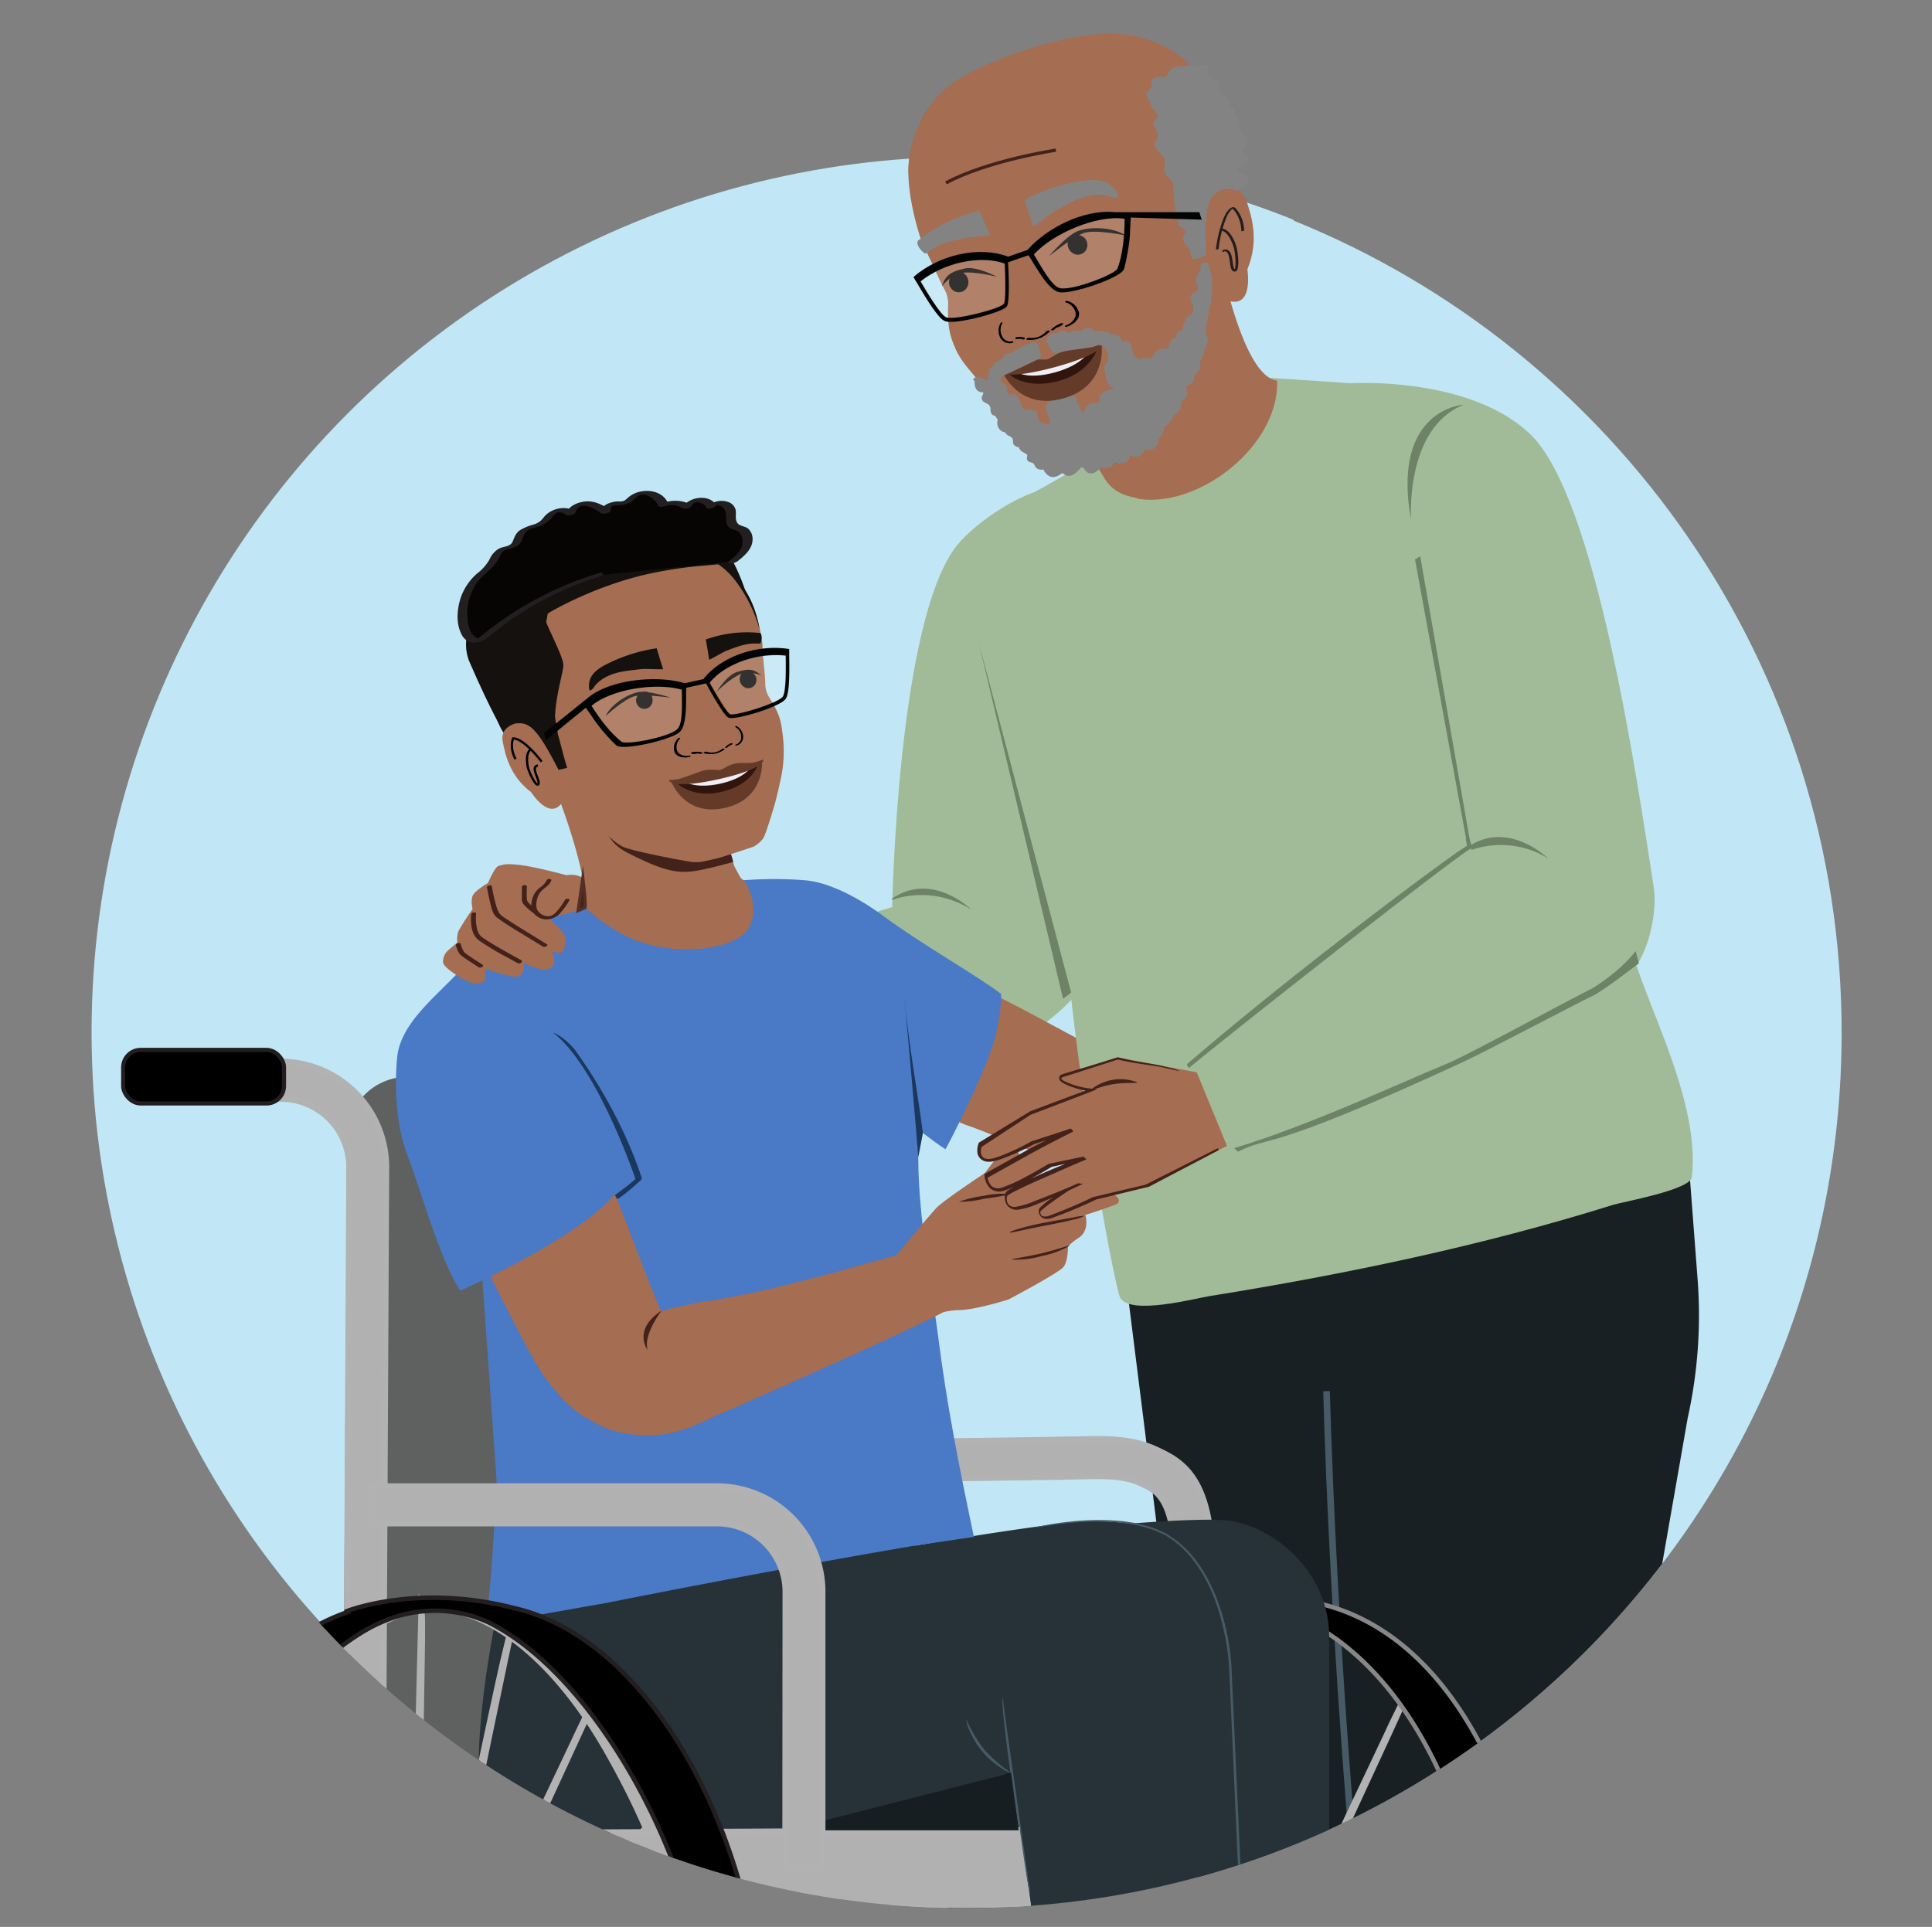 <svg xmlns="http://www.w3.org/2000/svg" xmlns:xlink="http://www.w3.org/1999/xlink" viewBox="0 0 637.33 635.77"><rect x="0" y="0" width="637.33" height="635.77" fill="#808080" stroke="none"/><defs><style>.cls-1,.cls-20,.cls-31{fill:none;}.cls-2{clip-path:url(#clip-path);}.cls-3{fill:#c1e7f6;}.cls-4{fill:#a1bb98;}.cls-5{fill:#a56d51;}.cls-6{fill:#182023;}.cls-14,.cls-7{fill:#465b65;}.cls-7{stroke:#465b65;stroke-width:2.19px;}.cls-10,.cls-11,.cls-17,.cls-20,.cls-25,.cls-27,.cls-28,.cls-31,.cls-7,.cls-9{stroke-miterlimit:10;}.cls-8{fill:#5f6060;}.cls-9{fill:#b1b1b1;stroke:#b2b2b2;stroke-width:2.06px;}.cls-10{stroke:#888787;}.cls-10,.cls-11{stroke-width:1.47px;}.cls-11{stroke:#231f20;}.cls-12{fill:#4a79c6;}.cls-13{fill:#263238;}.cls-15{fill:#1b375e;}.cls-16,.cls-25{fill:#42221a;}.cls-17{stroke:#221e1f;stroke-width:1.36px;}.cls-18{fill:#6e8266;}.cls-19{fill:#14110f;}.cls-20{stroke:#000;stroke-width:0.75px;}.cls-21{fill:#070504;}.cls-22{fill:#231f20;}.cls-23{fill:#020303;}.cls-24{fill:#fff;opacity:0.14;}.cls-25{stroke:#542f24;}.cls-25,.cls-31{stroke-width:1.06px;}.cls-26{fill:#815639;}.cls-27,.cls-28,.cls-30{fill:#838383;}.cls-27,.cls-28{stroke:#838383;}.cls-27{stroke-width:0.75px;}.cls-28{stroke-width:0.79px;}.cls-29{fill:#221e1f;}.cls-31{stroke:#42221a;}.cls-32{fill:#643b29;}.cls-33{fill:#31150d;}.cls-34{fill:#f0edf6;}.cls-35{fill:#161e21;}</style><clipPath id="clip-path"><path class="cls-1" d="M426.69,72.77V0H209.86V73.09c-105.59,43-180,146.6-180,267.63,0,159.53,129.32,288.85,288.85,288.85S607.52,500.25,607.52,340.72C607.52,219.39,532.7,115.54,426.69,72.77Z"/></clipPath></defs><g id="Layer_1" data-name="Layer 1"><g class="cls-2"><circle class="cls-3" cx="319.06" cy="340.56" r="288.85"/><path class="cls-4" d="M349.2,161c-10.75-.41-27.57,11.57-33.44,18.84C296,204.37,294.32,299.3,294.32,299.3L183.1,332.43l2.84,25.29s102.5,22.15,130.08-.63c15.75-14.91,44.52-18.78,52.49-57.85,3.25-15.77,3.93-106.49-6.09-119.28C359.48,175.79,356.35,161.38,349.2,161Z"/><path class="cls-5" d="M380.59,361.08c-5.36-4.68-3.32-7.48-10-10.56-8.42-3.9-33.19-17.86-41.61-21.77-16.82-7.81-30.27-15.93-45.47-19.3-1.37,2.15-2.7,4.33-3.94,6.56-3.46,6.23-6.53,12.67-9.85,19a41.84,41.84,0,0,1,4.2.95c18.23,5.1,5.42,14.72,23.9,24.95,4.52,2.51,16.93,9,21.76,10.58,6.49,2.12,32,13.48,38.7,14.9,7.49,1.58,8.85,2.31,16.34,1.89,7.81-.43,17.44-8.94,10.14-6.64-.19-1.55-1.62-3.65,0-6.24a15.33,15.33,0,0,0,1.72-3.65,14,14,0,0,0-.64-2.57,26.53,26.53,0,0,0-3.17-6.2C382,362.32,381.31,361.7,380.59,361.08Z"/><path class="cls-6" d="M556.73,467.91A156.55,156.55,0,0,0,560,422l-3.16-41.49-95.53,2.37-.11-2.37-19.05,2.85-27.83.69,1,3.32-47.66,4.76,26.92,214.68a90,90,0,0,0,5.34,32l2.85,15.36c51-10.92,96.51-37.15,133.83-71.19Z"/><path class="cls-7" d="M437.6,459c1,36,3.47,85.72,7.83,140.49"/><path class="cls-4" d="M415.68,124.46l-7.35,7.12c-3.45-3.26,2.25,4.35-1.35,1.24-11.21,3.68-41.08,13.62-42.85,15.74-2.19,2.63-28.68,17-28.68,17l4.22,110.57,12.5,42.13c5,50.5,15.82,107.32,17.36,109.94,3.42,5.85,24.51.24,29.65-.59,44.53-7.15,89.94-16.6,132.94-30.08,3.19-1,25.47-4.91,26-9.14,3.17-28.05-19.52-63.95-21.34-82.16-6.09-61-18.19-114.63-61.45-159.19-4.55-4.68-25.35-16.31-30.18-20.61Z"/><path class="cls-5" d="M402.55,85.46,348.1,120.07s6.6,16.22,9.66,25.08a4.2,4.2,0,0,1,.64,1.25c1.21,3.82,4,8.26,6.12,11.67,2.24,3.63,5.76,5.34,9.85,6.12a4.58,4.58,0,0,1,1.15.39c20.08,3.12,46.55-17.62,45.77-39C409.88,124.26,402.55,85.46,402.55,85.46Z"/><path class="cls-8" d="M241,355.29H134.46a19.94,19.94,0,0,0-19.94,19.94l-1.24,197.19c14.68,13.09,22.19,23.09,39.05,33.42l88.64,1.8a20,20,0,0,0,19.94-19.95V375.23A19.94,19.94,0,0,0,241,355.29Z"/><g id="freepik--Character--inject-2"><path class="cls-9" d="M387.14,531.28c2.75-35.59-4.82-39.11-9.82-41.43l-1-.5c-5.43-2.59-12.62-2.45-18.79-2.28-9.14.21-25.56.41-41.33.62s-32.09.41-41.16.63l-.27-12.16c9.12-.2,25.54-.41,41.31-.62s32.08-.43,41.16-.63c7.26-.17,16.28-.37,24.35,3.49l.88.42c10.23,4.75,20,12.8,16.82,53.41Z"/><path class="cls-9" d="M462.44,562.21l-.94,1.9c-.81,1.7-2.06,4.11-3.5,7.3-3,6.4-7.39,15.6-12.78,27l-19.31,40.93c.23.18.45.37.66.56l19.2-41.25,12.54-27.12,3.35-7.37c.37-.82.64-1.46.84-1.94a2.48,2.48,0,0,0,.27-.65S462.65,561.8,462.44,562.21Z"/><path class="cls-9" d="M348.8,647.5c-4.95-3.19-9.48-5.94-13.3-8.17s-6.73-3.87-8.85-5l-2.47-1.27c-.44-.29-.74-.44-.77-.4a7.13,7.13,0,0,0,.81.54l2.36,1.44c2.06,1.21,5.05,3,8.71,5.23s8.33,5.14,13.28,8.39C348.64,648,348.72,647.75,348.8,647.5Z"/><path class="cls-9" d="M487.65,594.79,486.5,596l-4.4,4.75L466,618.34l-21.7,22.8c.39-.1,6.47-6.34,6.87-6.41l15.31-16c6.67-7.45,12.06-13.52,15.85-17.76l4.26-4.88,1.09-1.28a2.25,2.25,0,0,0,.35-.45Z"/><path class="cls-10" d="M486.84,619.66c5.35-2.88,9.6-6.91,15-9.75-15.32-53.16-44.69-82.56-81.87-82.56a57.72,57.72,0,0,0-9.18.76C445.91,533.91,473.74,566.48,486.84,619.66Z"/><path class="cls-11" d="M327.78,662.47c7-70.78,40.47-125.85,83-132.86a57.87,57.87,0,0,0-9.2-.76c-46.53,0-85.95,57.37-93.58,132.79C314.11,662.06,321.67,662.4,327.78,662.47Z"/><path class="cls-12" d="M291.22,445.49a2.28,2.28,0,0,1-1.7-2.31,171.45,171.45,0,0,1,1.43-22.3c2.54-19.14,8.95-37.15,16.24-54.86-2.23-7-5.18-13.76-8-23.11q-3-9.71-6.45-19.23c-.43-1.17-.79-3.31-1.61-4.28-1.81-2.13-7.61-3.78-10.47-5a59.48,59.48,0,0,0-14-4.43,83.18,83.18,0,0,0-10.22-.85l-20.72-.88c-4.71-.2-9.43-.4-14.13-.15-16.77.89-52.15,23.65-68.63,26.83l10.87,153.86c-2.65,52.5-3.62,39.4-3.92,46.6L307.4,521.73,293,490.86C295.34,477.37,291.79,458.57,291.22,445.49Z"/><path class="cls-13" d="M345,663.21c22.68.76,43.69-5.84,65.64-10.49a229,229,0,0,0,27.82-8.84c0-52.62,0-99.13,0-104.33-.16-19.61-16.36-34.82-31.92-37.64-5.3-1-19.22-.31-33.73.79a86,86,0,0,0-23.11,0C299.42,508.93,200,528.89,200,528.89l-36.68,6.46s-12.27,59.67.21,69.4H271.18l62.69-20Z"/><path class="cls-14" d="M403.39,536.61a76.83,76.83,0,0,1,2.06,13.23c.83,18.42,1.71,38.68,2.66,59.94.64,13.27,1.25,26.14,1.82,38.42.24-.06.47-.14.72-.19-.53-12.23-1.1-25-1.68-38.25-1-21.26-1.89-41.54-2.74-60a77.69,77.69,0,0,0-2.05-13.38,66.39,66.39,0,0,0-4.12-12.1A48.59,48.59,0,0,0,393.89,514a32.82,32.82,0,0,0-8.24-7.39l-1.09-.7-1.19-.55c-.78-.35-1.54-.72-2.33-1a35.85,35.85,0,0,0-4.67-1.4l-2.28-.52-2.25-.32c-1.46-.25-2.9-.33-4.28-.44a84.66,84.66,0,0,0-14.24.33c-3.87.39-6.87.91-8.89,1.3-1,.2-1.77.35-2.29.49a6.65,6.65,0,0,0-.61.27l.78-.12,2.3-.39c2.06-.35,5-.79,8.9-1.14a90.45,90.45,0,0,1,14.16-.18c1.37.12,2.79.23,4.26.47l2.2.35,2.26.52A44.19,44.19,0,0,1,381,505c.76.3,1.5.7,2.27,1l1.15.53,1.07.7a32.23,32.23,0,0,1,7.94,7.29,47.81,47.81,0,0,1,6,10.08A66.51,66.51,0,0,1,403.39,536.61Z"/><path class="cls-14" d="M331.07,562.42c.25,1.81.56,4.16.93,7,.84,6,2,14,3.25,22.9s2.41,16.88,3.27,22.91c.39,2.82.7,5.14,1,6.94a17,17,0,0,1,.25,2.57,12.23,12.23,0,0,1-.6-2.51c-.33-1.63-.76-4-1.24-6.9-1-5.84-2.28-13.93-3.56-22.88s-2.34-17.07-3-22.95c-.33-2.88-.54-5.35-.64-7a16,16,0,0,1,0-2.59A14.62,14.62,0,0,1,331.07,562.42Z"/><path class="cls-14" d="M324.73,577.32a49.17,49.17,0,0,0,8.81,7.61,9.15,9.15,0,0,1-3.15-1.5,27.08,27.08,0,0,1-10.7-12.74,9.9,9.9,0,0,1-.93-3.37A48.2,48.2,0,0,0,324.73,577.32Z"/><path class="cls-9" d="M270.52,656.3a57.06,57.06,0,0,0,6.08,1.14V615.7H264.44V655C266.64,655.7,268.29,655.75,270.52,656.3Z"/><path class="cls-9" d="M115.26,385.13a22.64,22.64,0,0,0-22.64-22.64H60V350.33H92.62A34.78,34.78,0,0,1,127.36,385l-1,198.45-12.06-11.32Z"/><path class="cls-9" d="M173.7,610.77l4.92-12,12.52-27.15c1.46-3.17,2.57-5.64,3.35-7.37l.87-1.91a2.61,2.61,0,0,0,.24-.66,6.08,6.08,0,0,0-.33.62l-.92,1.89-3.5,7.29c-3,6.4-7.39,15.62-12.8,27l-5.48,11.68C172.78,610.31,173.5,610.65,173.7,610.77Z"/><path class="cls-9" d="M138.75,595.17c.19-10.59-.21-13.4-.05-22.09.2-13.56.37-24.55.49-32.19v-6.25c0-.24-.07-2.21-.14-2.44-.07,4.09-.22,7-.25,8.77L138,573.16c-.18,8.53.06,10.49-.15,20.84C138.11,594.18,137.29,594.49,138.75,595.17Z"/><path class="cls-9" d="M199.39,619l15.85-17.77,4.28-4.85c.45-.54.8-1,1.09-1.28l.35-.47a2.09,2.09,0,0,0-.43.41l-1.15,1.21L215,601l-16.05,17.57"/><path class="cls-9" d="M104.35,547c.43,2,1.05,4.76,1.87,8.34,1.56,6.81-.53-1.09,2.16,10.74.27.2.59.86.86,1.05-2.93-12.2-1-5.06-2.67-12-.89-3.56-1.57-6.34-2.06-8.23-.23-.91-.41-1.63-.55-2.06a4.56,4.56,0,0,0-.21-.72,3.09,3.09,0,0,0,.12.74C104,545.36,104.14,546.08,104.35,547Z"/><path class="cls-9" d="M154.2,606.09c2.46-12,3.72-16.77,5.7-26.42,2.75-13.28,5-24,6.56-31.56.78-3.68,1.4-6.54,1.83-8.56.21-.94.39-1.66.52-2.22a4.25,4.25,0,0,1,.2-.72,13,13,0,0,0-.9,2.92c-.5,2-1.16,4.82-2.06,8.54-1.69,7.43-4,18.18-6.83,31.49-2,9.52-3.33,14.18-5.8,26Z"/><path class="cls-9" d="M100.73,557.28c5.07-7.61,3.3-4.18,9.61-10.26,11.17-10.7,22.47-16.36,32.74-16.36h1c18.65.72,39.5,18.05,55.8,46.39,11.45,19.92,21.28,42.08,25.7,66.84.62.23,3.91,1,4.53,1.17-4.41-25.33-17-48.5-28.73-68.85-16.59-28.82-38.1-45.12-57.34-45.94-11-.41-23,4-34.89,15.5-6,5.74-4.88,1.68-10.2,9.67C99.36,555.83,100.36,556.9,100.73,557.28Z"/></g><path class="cls-12" d="M160.5,337.6c3.48-7.28-.48-16.83,4-29.92l1.93-2.28,26.35-14.26,55.32-.31h0c.93.29,1.87.59,2.78.92C260,295,268.48,300,276.57,305.31c1.76,1.14,3.49,2.36,5.26,3.49,1.05.67,2.11,1.33,3.17,2-1.17,2.26-2.1,4.56-1.4,7.34.94,3.74-3.66,3.3-2.79,6.9,4.24,17.55,22.63,35.44,22.15,53.27-.57,21.37,4.63,47.77,6.49,62.42,2.94,23.11,6.75,42.18,11.82,66.36l-19.38,2.84c-56.06-27.78-103.09-52.16-131.27-96.85-.24-13.9-12.33-26.78-12.82-29.44C153.8,362.32,151.06,357.38,160.5,337.6Z"/><path class="cls-12" d="M234.75,292.73l-3.28-1.46c3.9.34,18.35-2.19,34.25-.82,8.75.76,19.25,6.94,26,12,11.45,8.57,31.5,20,38.55,25.52.23,5.66-2.51,16.23-2.51,16.23-4.64,14-15.81,34.95-15.81,34.95-4-1.75-53.7-41.57-65.8-56.32C241,316.55,223.93,299.78,234.75,292.73Z"/><path class="cls-15" d="M298.34,328.81c1.55,17.23,4.42,31.62,6.1,45.11l-1.51,7.87S302.16,371.3,298.34,328.81Z"/><path class="cls-5" d="M218.77,448.28c-1.1-7.68,2.6-8.53-.72-15.83-4.2-9.22-14.75-38.38-18.94-47.6-8.36-18.43-20.05-34.71-30.24-48.32-2.69.8,1,1.64-1.63,2.6-7.33,2.67-14.49,5.8-21.76,8.63a47.08,47.08,0,0,1,2.8,3.79c11.48,17.19-6,16,2,37.61,2,5.28,4.43,19.48,7.3,24.22,3.87,6.37,16.88,33.91,21.44,39.87,5.08,6.64,5.69,8.21,12.2,13.21,6.8,5.2,24,5.05,16.35,1.74.95-1.41,1.27-4.16,4.49-5.11a16.85,16.85,0,0,0,4-1.79,14.87,14.87,0,0,0,1.32-2.58,28.92,28.92,0,0,0,1.81-7.37C219.06,450.33,218.92,449.3,218.77,448.28Z"/><path class="cls-12" d="M152.15,319.78c-7.69,8.57-19.91,17.38-21.13,29-1,10-.23,23.1,3.3,32.19,4.47,11.5,10.68,34.56,17.49,44.87,0,0,51.25-22.45,54.6-38.37,1-4.54-26.63-42.14-38.25-58.22-5-6.87,14.92-36.41,4.54-26.9l1.29,1.82C167.24,310.86,158.82,312.36,152.15,319.78Z"/><path class="cls-15" d="M182.48,340.72c15,11.64,27.57,49.45,27.57,49.45l1.69-1.38c-3.68-11.39-10.83-26.79-22.15-42.49C189.59,346.3,186.11,342,182.48,340.72Z"/><path class="cls-5" d="M195.46,448.15c.2-3.72,1.89-8.9,5.37-10.21a180.84,180.84,0,0,1,32.44-8.68c20.56-2.92,44.69-10.33,72.27-17.76,1.52-.41-.13,3.26,4.43-.12,3.91-2.9,12.56,14.8,5.66,19.11-10.25,6.4-68.66,31.82-74,34.3a7.05,7.05,0,0,1-.76.3c-8.8,3.08-19.28,12.12-38.69,6.88-10.6-2.86-25-18-24.71-22.65Z"/><path class="cls-5" d="M245.75,290.83s5.66,8.88.85,15.92-26.1,9.18-40,2.13-19.79-16.6-19.79-16.6l54.91-4.68Z"/><path class="cls-5" d="M301.32,435.77c.61-.18,9.45-3.45,15-3.51s16.37-3.51,16.37-3.51,16.72-8.81,18.19-10.78,1.42-6.69,1.42-6.69a19.49,19.49,0,0,1,3.74-3c3.53-2.54,2-7.44,2-7.44l-5.69,1.63a156.07,156.07,0,0,0,15.83-5.09c1.39-.78,1-1.69.18-2.58a6.75,6.75,0,0,0-5.05-1.87l-30.4.93a56.64,56.64,0,0,0,3.19-11.34c.68-3.93-2.66-4.3-3.72-4.25s-7.49,8.77-7.49,8.77-13.63,9-16,11.52-14,16.53-14,16.53l-5.55,1.63S300.71,436,301.32,435.77Z"/><path class="cls-16" d="M324.68,394.53a40,40,0,0,0-8.38,2,37.29,37.29,0,0,0,8.56-1.06A66.57,66.57,0,0,0,333.3,394,26.88,26.88,0,0,0,324.68,394.53Z"/><path class="cls-16" d="M345.44,404.25c3.43-.66,6.53-1.3,8.75-1.88a11.54,11.54,0,0,0,3.53-1.21,19.12,19.12,0,0,0-3.69.55c-2.25.4-5.38.92-8.81,1.58-6.86,1.26-12.29,3-12.17,3.34S338.58,405.51,345.44,404.25Z"/><path class="cls-16" d="M343.64,414.41a28.59,28.59,0,0,0,9.29-3.45c-.14-.16-4.27,1.36-9.54,2.61s-9.66,1.72-9.64,2A29.5,29.5,0,0,0,343.64,414.41Z"/><path class="cls-5" d="M194.2,294.34s1,4.2-1.73,5.41a61,61,0,0,1-10.21,2.76l-1.29.35s5.43,4.73,5.62,6.53-.51,4.75-1.46,5a9.12,9.12,0,0,1-3.22-.54s1.88,3.25.41,4.94-3.5,1-4.9.77a26,26,0,0,1-4.52-1.8s.22,3.82-2,4.41-11-2.57-11-2.57,1.19,4.2-1.34,4.83-5.22-.88-7.41-2.32-5-3.38-5-4.73a5,5,0,0,1,1.54-3.71l3.2-2.74a7.92,7.92,0,0,1,.36-3.76,84.47,84.47,0,0,1,4.66-7.22s-.88-3.32.33-4.95,4.74-3.66,4.74-3.66,2.25-5.4,3.55-5.66,1.71-.9,7-.28,15.38,3.38,15.38,3.38a7.72,7.72,0,0,1,4.8.57C193.73,290.5,194.77,291.36,194.2,294.34Z"/><path class="cls-16" d="M159.23,318.32c-1-.63-2-1.27-3-1.93-.7-.46-1.39-.92-2.07-1.41l-.39-.28-.17-.13-.09-.07a2.64,2.64,0,0,1-.62-.71,8.35,8.35,0,0,1-.9-2.33c-.16-.62-1.75-.21-1.59.43a10,10,0,0,0,.74,2.05,3.84,3.84,0,0,0,.74,1.08,8.46,8.46,0,0,0,.68.54c1.36,1,2.78,1.92,4.2,2.83l1.18.76a1.17,1.17,0,0,0,1.14-.13c.25-.17.44-.5.11-.7Z"/><path class="cls-16" d="M155.45,301.69c-.28,3,0,6.72,2.59,8.63a95.85,95.85,0,0,0,9.7,5.79c1,.56,2,1.11,3,1.65a1.05,1.05,0,0,0,1.14-.09c.24-.19.44-.66.08-.86q-3.61-1.95-7.17-4c-1.61-.93-3.21-1.87-4.75-2.9a9.68,9.68,0,0,1-1.51-1.12,5.18,5.18,0,0,1-1.2-2.53,15,15,0,0,1-.27-4.68c.08-.84-1.55-.64-1.62.11Z"/><path class="cls-16" d="M160.66,292.82c.28,1.71.64,3.42,1.07,5.1s.8,3.75,2.2,4.8c3.43,2.6,7.28,4.74,10.94,7l4.29,2.64c.46.28,1.93-.39,1.26-.79-3.19-2-6.39-3.92-9.56-5.92-1.71-1.08-3.43-2.14-5.08-3.3-1.42-1-1.82-2.53-2.27-4.14a55.35,55.35,0,0,1-1.26-5.82c-.1-.56-1.7-.18-1.59.43Z"/><path class="cls-16" d="M186.33,297a21.91,21.91,0,0,1-1.65,2.49c-.83,1.08-2,2.61-3.42,2.8a4.26,4.26,0,0,1-4-2,4.45,4.45,0,0,1-.26-2.7,7.11,7.11,0,0,1,.93-2.77c1-1.67,3.15-2.34,3.9-4.23.32-.8-1.27-.72-1.51-.12a6.26,6.26,0,0,1-2.11,2.32,7.35,7.35,0,0,0-1.86,2,7.82,7.82,0,0,0-1,3,5,5,0,0,0,.35,3,5.48,5.48,0,0,0,4.71,2.57,6.44,6.44,0,0,0,4.82-2.61,22.13,22.13,0,0,0,2.57-3.64c.42-.73-1.2-.68-1.51-.13Z"/><path class="cls-16" d="M177.31,300.36a17.29,17.29,0,0,1-2.75-2.3,3.82,3.82,0,0,1-.61-.78,1.07,1.07,0,0,1-.1-.26,4.93,4.93,0,0,1-.07-.66c-.08-1.27,0-2.55,0-3.82,0-.83-1.61-.59-1.62.13,0,1.31,0,2.62,0,3.93a3.11,3.11,0,0,0,.25,1.28,4.06,4.06,0,0,0,.61.82,19.21,19.21,0,0,0,3,2.58c.57.41,2-.39,1.23-.92Z"/><path class="cls-15" d="M202.87,394.32s6.7-4.83,7.39-6.06L211,387l.56,2.24s-6.64,6.07-8,6.37Z"/><path class="cls-5" d="M404.76,378.1l-26.15,12.77-17.27,4.35a146.65,146.65,0,0,1-15.37,6.3c-2.46.32-2.72-1.07-2.83-2.16s10.45-8,10.45-8S338.19,399,335,398.47s-3.17-3.06-2.8-4.66,25.89-12,25.89-12l-11.52,2.41s-13.17,8.21-17.16,8.16-4.2-4.77-4.2-4.77l16.54-9.2,11.81-5.92-12.94,4.17s-11.87,6.68-15.43,5.79-1.85-5.13-1.85-5.13l16.76-10.4,20-7.56a30.47,30.47,0,0,1-8.15-2.2c-3.71-1.72-1.31-2.58-1.31-2.58l18.24-5.67,25.9,4.9Z"/><path class="cls-16" d="M402.05,379.41a2.15,2.15,0,0,1-.24-.58l-1.07.52L377.9,390.88,360.5,395a156.17,156.17,0,0,1-14.8,6.26,3.26,3.26,0,0,1-1.78,0c-.45-.18-.65-.6-.74-1.28-.26-.11.47-.7,1-1.18s1.12-.89,1.71-1.35c2.15-1.58,4.43-3.16,6.76-4.7,1.72-.78,3.32-1.53,4.54-2.14l-1.56-.21c-3.78,1.78-10.48,4.42-14.59,6a26.25,26.25,0,0,1-6.12,1.81,2.68,2.68,0,0,1-2.4-1,3.55,3.55,0,0,1-.25-2.71c-.09.21.22-.16.37-.25l.7-.42c.48-.29,1-.55,1.49-.8l3.13-1.53c2.11-1,4.25-1.95,6.45-2.9,4.35-1.88,9.46-4.22,14-6.07l-1-.91c-3.65.76-7.56,1.56-11.52,2.41-2.39,1.42-4.87,2.87-7.44,4.22a47.72,47.72,0,0,1-7.95,3.58,3.36,3.36,0,0,1-3.37-.45,5.08,5.08,0,0,1-1.32-2.8l13.9-7.76c4.67-2.58,9.79-5.17,14.39-7.53l-.85-.93-.4.13-.1-.06-.56.28-11.88,3.85a77.9,77.9,0,0,1-10.5,4.94c-1.72.55-3.59,1.3-5,.66s-1.4-2.3-1-3.74l16.12-10.59,20-7.65,1.92-.73-2-.27h0v-.07l-.13.05a27.09,27.09,0,0,1-8.46-2.37c-.58-.24-1.23-.84-1.2-1s.68-.49,1.37-.67l3.87-1.22,13.38-4.29-.13-.06c6.55,1.53,11.69,1.88,15.26,2.68l3.91.88a10.17,10.17,0,0,0,1.34.24,4.9,4.9,0,0,0-1.26-.51c-.9-.37-2.25-.58-3.88-1-3.53-.91-8.67-1.33-15.2-3-3.93,1.22-8.48,2.69-13.47,4.13l-3.88,1.18-1.05.32a1.48,1.48,0,0,0-.95,1.14,1.69,1.69,0,0,0,.7,1.3,7.28,7.28,0,0,0,1,.64,26.93,26.93,0,0,0,7,2.28l-18.2,6.82L322.92,377l-.07.16-.07.19a6.58,6.58,0,0,0-.36,2.92,3.4,3.4,0,0,0,2,2.69,4.25,4.25,0,0,0,1.64.36,6.57,6.57,0,0,0,1.53-.15,17.38,17.38,0,0,0,2.84-.81,75,75,0,0,0,10.68-4.86l4.14-1.34c-1.89.94-3.79,1.9-5.84,3l-14.26,7.95-.43.23.05.41a6.65,6.65,0,0,0,1.86,4.34,4.74,4.74,0,0,0,4.69.74c1-.34,2-.73,3-1.14-.32.17-.63.32-.94.52a5.52,5.52,0,0,0-.77.48,2.11,2.11,0,0,0-.88.87,4.76,4.76,0,0,0,.37,3.92,4,4,0,0,0,3.49,1.69,25.76,25.76,0,0,0,6.6-1.92c1.49-.6,3.37-1.4,5.34-2.26-.64.39-1.24.78-1.73,1.14s-1.17.91-1.74,1.42-.58.53-.87.78a3.81,3.81,0,0,0-.43.62,1.57,1.57,0,0,0-.08.86,2.6,2.6,0,0,0,1.51,2.17,4.45,4.45,0,0,0,2.48,0,155.53,155.53,0,0,0,14.93-6.21L379,391.56c9.64-5.05,17.31-9.05,22.65-11.88l.44-.25ZM346.93,385l4.54-1c-2.28.92-4.52,1.83-6.91,2.88-1.56.67-3.09,1.38-4.62,2.08C342.37,387.7,344.69,386.36,346.93,385Z"/><path class="cls-16" d="M359.67,359.69a15.43,15.43,0,0,1,15.49-2.58c-.08.43-3.59-.07-7.84.59s-7.43,2.36-7.65,2Z"/><path class="cls-9" d="M336.43,603.9h-1l-180.84.94c15.15,9.7,24.06,15.89,42.07,24.87l143.41-.45"/><path class="cls-16" d="M218.28,432.4s-6.13,7.78-4.67,13C213.61,445.42,208.53,438.71,218.28,432.4Z"/><path class="cls-11" d="M169.77,530.63h0c-32-8.33-55.25.93-55.25.93l.18.32A66.35,66.35,0,0,0,91,546.13c3,3.28,5,6.68,8,9.84a87.22,87.22,0,0,1,20-17.14c18.72-11.63,35-6.87,42.24-3.52,31.63,15.89,61,65.37,69.9,110.23,6.43,2.3,12.77,4.14,19.25,6.27C241.69,589.1,207.89,539.29,169.77,530.63Z"/><rect class="cls-17" x="40.63" y="346.41" width="53.06" height="17.67" rx="5.77"/><path class="cls-4" d="M445.17,126.46s39.42-2.61,59.69,16.86c21.69,20.84,34.94,112.49,40.68,149.39,1.25,8.05-1.63,21.51-7.12,27.8-7.11,8.14-20.09,13.65-35.57,18.74Z"/><path class="cls-18" d="M484.59,276.24a4.34,4.34,0,0,1-1.07.36l.4,2.46c-7,4.22-57.79,42.27-92.18,71.91-.64.55.79,1.15.16,1.69,7.44-6.45,86.1-68.53,93.28-72.67l.5-.3-.19-.56Z"/><path class="cls-18" d="M525.35,326.06c-8.26,4.05-40.27,21.64-48,24.88-15.4,6.32-45.58,20.46-70.27,27.9l1.33,1.16c11.06-5.72,7.3,1.34,74.2-29.59,7.66-3.54,35.8-18.47,44.08-22.5"/><path class="cls-18" d="M485.43,280.43a29.6,29.6,0,0,1,25.29,2.81s-12.29-12-25-4.71c-.52.3-1,.63-1.57,1l-17.36-94.95,1.71-1.06"/><path class="cls-5" d="M193.51,294c12.77,17.89,38.31,9.23,51.52-3.12,0,0-2.82-4.95-2.86-5.29-1.9-6.28-4.84-19.66-4.84-19.66l-53.18-3.14s7.09,18.23,8.59,30.37A4.84,4.84,0,0,1,193.51,294Z"/><path class="cls-16" d="M249.58,262.43c-1.1,3.15-2,6.36-3.27,9.46a.3.3,0,0,0,0,.13.35.35,0,0,0-.5.2c-.89,2.1-4.24,4.1-4.94,6.28-.6,1.87.6,3.87,1,5.84-1.33.58-2.3.58-4,1.15-11.95,2.87-14.83,4.09-30.91-4.15-5.41-2.77-5.8-5.83-7-6.31C216.15,270.38,232.52,266.84,249.58,262.43Z"/><path class="cls-19" d="M166.39,242s-4.19-6.72-11.46-23.47c-6.51-15,14.78-34.27,29-40.42,7.84-3.38,36-7,43.95-5.46S242,182.81,246.34,196.3c0,0-7.82-12.5-16.42-9.94-7,2.08-30.77,4.43-36.09,8.52s-17.14,12.85-12.18,34.5c1.35,5.9-10.64,2.4-12.59,6.67S166.39,242,166.39,242Z"/><path class="cls-5" d="M184.66,264.13l-7.78-20.54-7.1-23.38,4.67-20.31,14.73-12.48,19.27-4.28s16.28-.13,21.43-.09,10.07,5.08,15,10.84S251.28,211,251.28,211a9.45,9.45,0,0,1,.25,2.49c.17,4.64.86,8.57.91,12.06a8.37,8.37,0,0,0,1.25,4.44c3.32,5.26,3.92,7.73,4.35,11.36a43.62,43.62,0,0,1-.05,13.47c-.85,4.48-2.1,9.4-2.37,10.37,0,0-3,10.3-3.89,11.47a9.93,9.93,0,0,1-3.19,2.71c-.78.3-11.12,3.65-11.12,3.65l-4.92,1.13a13,13,0,0,1-5.09.14c-4.58-.79-17.71-3.29-21.5-4.73-5.09-1.93-13.44-13.23-13.44-13.23"/><path class="cls-19" d="M184.11,242.53c.55,1.81,2.33,9.09,3,10.82l-9.51,2.18c-4.42-5.56-9.69-12.09-11.19-13.5-2.35-2.2-5.8-14.88-7.1-19.65l-.28-1c-1.26-4.57,1.31-13,6.88-22.48C172,188.41,185.43,180,200,177.42c1.39-.24,2.79-.44,4.16-.57,12.93-1.28,24.85,2.36,35.41,10.82,7.62,6.09,10.15,14.59,11,20a47.72,47.72,0,0,0-8.61-16.9c-5.2-6.18-10.08-7.11-13.26-6.79a10.59,10.59,0,0,0-5,1.75c-2.86,1.43-7.4,2.13-10.72,2.45-2.47.25-4.47.31-5,.32a17.32,17.32,0,0,0-7.58-.63c-7.13.7-16.79,4.4-18.1,7.94-1.44,3.93-3.59,17.17-2.93,20"/><path class="cls-5" d="M185.68,264.37c-4.18,7-10.47-3-10.47-3-6.87-5.18-8.48-12-9.39-16.78s4.27-5.89,4.27-5.89c4.5-.55,7,1.34,14.15,15.27"/><path class="cls-19" d="M239.3,185.93c-4.43-4.36-12.18-9.31-16.89-13.37-1.72.24-10.1,2.05-11.86,2.4-18,3.55-39.49,19.54-40.23,26.58-.46,4.39,5.78,26.19,7,28a63,63,0,0,1,6,12c-1.25-8.44,2.45-19.06,2.52-22.08s-7-15.54-6.17-16.33,15.86-9.67,34.12-13.75a139.63,139.63,0,0,1,15.79-2.52S239.34,186,239.3,185.93Z"/><path class="cls-19" d="M213.36,228.26a2.93,2.93,0,0,0-3,1.26,2.84,2.84,0,0,0-.54,1.48,2.93,2.93,0,0,0,1.27,2.44,2.72,2.72,0,0,0,3.16-.16,3,3,0,0,0,.66-3.73,2.74,2.74,0,0,0-1.59-1.29"/><path class="cls-19" d="M244.89,222.08a2.92,2.92,0,0,1,3.21-.15,2.76,2.76,0,0,1,1.13,1.1,2.91,2.91,0,0,1-.08,2.74,2.71,2.71,0,0,1-2.91,1.23,3,3,0,0,1-2.22-3.07,2.68,2.68,0,0,1,.87-1.85"/><path class="cls-19" d="M236.4,228.21s3.39-5.4,6.54-6.43c4.6-1.51,6.05-.73,8.2,1.05,0,0-3.59-1.55-6.79-.4S236.4,228.21,236.4,228.21Z"/><path class="cls-19" d="M221.26,230.19s-7.57-2.52-10.81-1.81c-4.73,1-9.64,5.19-10.59,7.82,0,0,6.36-5.9,9.71-6.54S221.26,230.19,221.26,230.19Z"/><path class="cls-19" d="M216.62,213.9l1,3.31c.26.84.89,2.75,1.14,3.59-2.9.1-5.64-.22-7.47,0-3.62.44-7.4.66-10.72,2.25a12.29,12.29,0,0,0-4.06,2.9c-.36.4-1.19,1.92-1.94,1.82-.3,0-.27-1.52-.27-1.68.07-3,2.08-4.85,4.75-6.38a53.24,53.24,0,0,1,17.58-5.81"/><path class="cls-19" d="M250.73,208.85l-2-.16A40.17,40.17,0,0,0,232.84,211c.2,1.13.39,2.27.59,3.41.15.86.37,2.43.53,3.3,2.28-1.15,4.2-2.37,5.7-3,3-1.15,6.09-2.4,9.3-2.39l1.88,0C251.56,210.65,251.21,209,250.73,208.85Z"/><path d="M238.08,247.22a5.39,5.39,0,0,1-5,.8c-.35-.12-1.33.3-.84.48a7.54,7.54,0,0,0,6.71-1.21c.15-.13.09-.26-.15-.29a1.23,1.23,0,0,0-.77.22"/><path d="M231.6,248.23a8.71,8.71,0,0,0-3.18-.08.65.65,0,0,0-.42.26c-.07.1-.07.21.06.25a3.42,3.42,0,0,0,1.74,0,.66.66,0,0,0,.46-.32c.06-.17-.13-.22-.27-.19a2.56,2.56,0,0,1-1.4,0l-.36.51a7.53,7.53,0,0,1,2.84.08.67.67,0,0,0,.54-.19c.09-.09.17-.28,0-.32"/><path d="M227.51,249.3a4.22,4.22,0,0,1-3.58-.76c-1.22-1.2-.89-3.62.42-4.86.14-.14,0-.25-.15-.24a1,1,0,0,0-.62.28,4.42,4.42,0,0,0-1.07,4.38c.46,1.2,1.82,1.79,3.36,1.82a6.44,6.44,0,0,0,1.38-.12c.19,0,.51-.17.56-.33s-.12-.2-.3-.17"/><path d="M240.15,246.08a.17.17,0,0,1,.1-.27,1.37,1.37,0,0,0,.87-.53l.41.33a4.29,4.29,0,0,0-1.74,1.13.34.34,0,0,1-.4,0c-.09-.05-.21-.19-.11-.3"/><path d="M239.28,246.47a4.7,4.7,0,0,1,1.95-1.25.41.41,0,0,1,.36.07.19.19,0,0,1,0,.26"/><path d="M242.71,245.67a2.53,2.53,0,0,0,1.76-2,3.77,3.77,0,0,0-1.86-3.77.16.16,0,0,1,0-.28.51.51,0,0,1,.46,0,4.28,4.28,0,0,1,2.06,3.09,2.94,2.94,0,0,1-1.26,2.88,3,3,0,0,1-.83.39.45.45,0,0,1-.44-.11c-.09-.14,0-.23.11-.26"/><path class="cls-20" d="M178.68,251.3c-6.56-8.35-9.42-7.65-9.42-7.65s-1.33,2.71.8,6.83"/><path class="cls-20" d="M177.44,252.56c-2.62.43.63,4.68.23,6s-2.14-1.42-3.43-4.93c0,0-1.31-4.86.86-6.4"/><path class="cls-21" d="M241.88,185.25c1.74-1.38,3.55-2.86,4.4-4.91s.34-4.86-1.67-5.81c-.85-.4-1.89-.45-2.59-1.09-1.26-1.14-.57-3.23-1-4.89-.62-2.6-4.61-3.52-6.3-1.45-1.59-2.84-6.48-2.81-8,.06a8.83,8.83,0,0,0-7.86-.61,6.69,6.69,0,0,0-9.93-2.69,13.51,13.51,0,0,1-2.23,1.78c-1.26.61-2.76.34-4.16.51s-3,1.27-2.66,2.65c-1.91-1.22-3.93-2.47-6.19-2.68s-4.82,1-5.38,3.19a5.37,5.37,0,0,0-6.46.25c-.9.77-1.51,1.82-2.42,2.56-2.35,1.93-6.34,1.61-7.87,4.23-.59,1-.68,2.29-1.46,3.14-1.16,1.27-3.23,1-4.71,1.91-1.65,1-2.18,3.09-3.29,4.66a22.45,22.45,0,0,1-3.67,3.48A18,18,0,0,0,153.11,207c.58,2.29,2.37,4.87,4.67,4.34a5.41,5.41,0,0,0,2.11-1.27,109.5,109.5,0,0,1,37.47-20.25"/><path class="cls-22" d="M243.11,185.34c2.33-1.86,5.07-4.06,5.15-7.31a4.58,4.58,0,0,0-1.39-3.54c-1.08-1-3-.77-3.74-2.12s-.15-2.89-.49-4.25a3.68,3.68,0,0,0-2.14-2.38,6.69,6.69,0,0,0-7.2,1.45l3-.51c-2.32-3.81-9.1-2.81-11.18.75l3.06-.83a11.41,11.41,0,0,0-9.91-.46h2.15c-1.7-4.09-6.75-4.94-10.55-3.55a8.88,8.88,0,0,0-2.73,1.63c-.6.52-1,1-1.82,1.16s-1.43,0-2.13.09c-1.92.22-5.22,1.3-4.92,3.76l3.08-1c-2.6-1.64-5.34-3.16-8.52-2.75-2.45.31-5.35,1.52-6.12,4.09l3.07-.83c-2.88-1.94-7.26-1.18-9.7,1.17-.66.63-1.15,1.42-1.83,2a6.23,6.23,0,0,1-2.26,1.16,17.26,17.26,0,0,0-4.46,1.86c-1.42,1-1.77,2.25-2.42,3.76-.74,1.74-3,1.54-4.53,2.33a7.66,7.66,0,0,0-3.13,3.63,15.11,15.11,0,0,1-4,4.52,18.47,18.47,0,0,0-5.79,9.12c-.9,3.33-1.13,7.53.45,10.7a5,5,0,0,0,3.4,3,6.83,6.83,0,0,0,5.26-1.61c3.36-2.63,6.68-5.24,10.25-7.58a106.47,106.47,0,0,1,26.47-12.47c.32-.1,1.58-.44,1.44-1s-1.47-.2-1.74-.12a113.15,113.15,0,0,0-31,15c-1.54,1.06-3.06,2.17-4.55,3.31-.74.57-1.48,1.16-2.21,1.75l-1.05.86a3.68,3.68,0,0,1-.6.46c-.4.21.17.12-.16,0-3.09-1-3.53-5.89-3.48-8.52a18.08,18.08,0,0,1,3-9.55c2-3,5.37-4.62,7.1-7.76.67-1.22,1.24-2.93,2.69-3.38s3.1-.65,4.31-1.75,1.15-3.18,2.47-4.31c1.11-1,2.81-1.15,4.14-1.66a9.73,9.73,0,0,0,4.18-2.91c.53-.63,1.13-1.5,2-1.69a3.84,3.84,0,0,1,2.76.8c.62.42,2.83,0,3.06-.82,1.3-4.31,6.14-1.2,8.51.3.56.36,3.2,0,3.08-1s.5-1.56,1.46-1.59a14.43,14.43,0,0,0,3.14-.32,7.56,7.56,0,0,0,2.55-1.16,21.63,21.63,0,0,1,2-1.7c2.41-1.35,5.75,1.25,6.63,3.38.26.61,1.8.13,2.16,0a6.78,6.78,0,0,1,5.8.75,2.91,2.91,0,0,0,3.06-.82,1.9,1.9,0,0,1,2.09-1.18,3.88,3.88,0,0,1,2.77,1.81c.47.78,2.58,0,3-.52a2.11,2.11,0,0,1,.4-.39s-.45,0,0,0a3.08,3.08,0,0,1,1.19.34,3,3,0,0,1,1.66,2c.52,2.07-.47,4.53,2,5.57,1.1.45,2.2.57,2.92,1.63a4.7,4.7,0,0,1,.68,3c-.22,2.65-2.48,4.5-4.41,6-.5.4-.38.66.21.78a3.4,3.4,0,0,0,2.25-.6Z"/><polygon class="cls-18" points="353.35 327.48 322.97 212.4 350.68 329.57 353.35 327.48"/><path class="cls-18" d="M294.59,296.87s12.23-5.12,25.72,3.15c0,0-12.94-12.78-26.25-3.38"/><path class="cls-18" d="M525.35,326.06s8.83-5.24,14.21-12.25l1.09,4s-11.39,8.8-14.71,10.45Z"/><path class="cls-23" d="M193.25,233.51l2.39,3.44a55.11,55.11,0,0,0,7.7,9c2.1,1.82,18.38-1.86,21-4.55s1.81-12.15,2.05-14.46l6.52-1.46c1.34,2.52,5.8,10.47,7.35,11.27s8.84-1.48,9.67-1.73,1.63-.53,2.65-.92c2.73-1,6-2.39,6.71-3.69,1.12-1.93,1.16-8.1,1.06-13.91v-.91c0-.22,0-.38,0-.44h0l0-1c-10.47-1.7-22.39,2.43-28.23,9.8l.09.08-6.36,1.4c-8.39-2.6-23.44-1.52-31.22,4.27h0l-15.15,12.17.6,2.37Zm47.52,2.12c-1-.5-4.27-6-6.69-10.35,5.11-6.28,15.86-10,25.09-8.93l0,.12c.05,3.11.19,11.39-.9,13.28-1.3,2.24-15.87,6.63-17.52,5.91Zm-35.71,9.1c-3.55-2.71-7.24-7.59-9.92-11.85,6.78-5.66,21.61-7.71,29.77-5.3,0,4.06.47,11-1.42,12.93-2.72,2.77-17.11,5.37-18.43,4.22Z"/><path class="cls-24" d="M240.9,235.49c1.65.73,16.22-3.67,17.52-5.9,1.09-1.9.95-10.18.9-13.29l0-.12c-9.23-1.06-20,2.66-25.09,8.93,2.42,4.34,5.72,9.85,6.69,10.35Z"/><path class="cls-24" d="M205.06,244.73c1.32,1.15,15.71-1.45,18.43-4.22,1.89-1.92,1.39-8.87,1.42-12.93-8.16-2.41-23-.36-29.77,5.3,2.68,4.26,6.11,8.87,9.92,11.85Z"/><path class="cls-18" d="M465.49,171.64s-2.21-30.39,17.42-38.13C482.91,133.51,458.78,134.81,465.49,171.64Z"/><path class="cls-25" d="M192.28,289.69s1,8.48.73,9.74l-2.28,1Z"/><path class="cls-5" d="M395.13,24.25S385.57,10.65,365,11.11c-15.52.36-43.37,9.75-52.74,17.86a36.85,36.85,0,0,0-12.56,28.08Z"/><path class="cls-26" d="M405.39,96.76a1.16,1.16,0,0,0,0,.18A.28.28,0,0,0,405.39,96.76Z"/><path class="cls-5" d="M374.24,143.94l-20,4.93-10.52.58c-1,.31-8.29-8.68-9.35-9.79-3.28-3.41-7.56-7.9-10.12-11.9-2.75-4.29-6.85-7.52-9.18-13-1.7-4-2.55-6.88-2.3-14.25a10,10,0,0,0-1.36-5.3c-2-3.62-3.63-8.06-6.2-12.94A11.75,11.75,0,0,1,304,79.6s-6.82-19.27-3.39-30.55c2.62-8.62,4.26-13.77,9.47-16.86s22.12-6.86,22.12-6.86l22-9.95,22.34,4.13L393.4,40.63,400,68.87l4.23,25.71"/><path class="cls-27" d="M398.06,37.65l-.33-1.22c-.93-3.56-4.5-7.84-10-12.19a25.58,25.58,0,0,1-5.08,2.45,18.89,18.89,0,0,1,.93,3.58l9.32,38.42c.51,2.19.93,13.68,1.29,15.84l10.95-3.37c1.19-8.33,2.68-18.15,3.38-20.49C409.59,57,399.55,43.32,398.06,37.65Z"/><path class="cls-28" d="M345.15,146.2a1,1,0,0,0,.33-.25c1.69-2,1.62-2.85,2.58-3.4a5.54,5.54,0,0,1,1-.57c2.84-1.27,4.55-2.11,14,.68.19.06,10.19-4.29,10.39-4.36l4.62-4.12c.73-.82,15.86-23.77,15.86-23.77.14-.66,2.6-5.78,2.58-6.37l.17-.15.11-.09a.44.44,0,0,0,.06.1,4.52,4.52,0,0,1,.23.71,12.58,12.58,0,0,1,.31,3.18c0,1.64.15,3.25.18,4.89,0,.57,0,1.15,0,1.72-1.87,2.11-11.07,24.9-18.17,31.47a37.76,37.76,0,0,1-6.47,3c-8.31,3.19-16.53,5.57-25.62,5.53a7.83,7.83,0,0,1-6.06-2.87c-4.2-5.12-13.5-16.54-17.4-24.88,3.79,4.39,11.83,13.83,17.34,20.24.17.19,3.45-.57,3.75-.56"/><path class="cls-5" d="M402.62,98.1c11.42,6.19,8.86-9.24,8.86-9.24,3.92-9.38,1.5-17.39-.38-22.8s-7.81-3.53-7.81-3.53C398.4,64.62,397,68.05,398,86.59"/><path class="cls-28" d="M383,29.61c.84,7.68,1.07,18.73,9.81,29.84,4.44,5.64,4.93-6.59,9.43-3.35s6.25,4.57,6.25,4.57c-2.8-19-2.72-18.54-11.66-35.12Z"/><path class="cls-29" d="M402,82.08a40,40,0,0,1,2.4-9.89,8.52,8.52,0,0,1,2.17-3.38s.31-.23.23-.16c.12-.09,0,0-.08,0h-.45a5.91,5.91,0,0,1,1.53,1.73,11.9,11.9,0,0,1,1.7,5.84c0,.17.91,0,.9-.24a11.44,11.44,0,0,0-2.29-6.65c-.48-.59-.93-1.24-1.73-.89-1.61.72-2.49,2.9-3.07,4.4a41.77,41.77,0,0,0-2.19,9.36c0,.23.85.07.88-.15Z"/><path class="cls-29" d="M403.68,83c1.6-.57,1.83,2.2,2,3.21s.22,3.44,1.62,3.39c.72,0,1-.76,1.07-1.35a14.65,14.65,0,0,0,0-3.8,15,15,0,0,0-1.19-4.95c-.81-1.78-2.07-3.87-4.19-4.12-.45-.06-.91.58-.31.65,1.77.22,2.87,2.13,3.55,3.59a13,13,0,0,1,1.1,3.76,21.16,21.16,0,0,1,.23,4.13,8.7,8.7,0,0,1-.19,1.26s-.12.2-.11.22l.24,0-.07,0s-.14-.14-.17-.17a4.21,4.21,0,0,1-.51-1.78c-.14-.78-.23-1.56-.41-2.33-.32-1.44-1.1-2.84-2.8-2.24-.53.18-.38.81.17.62Z"/><path class="cls-19" d="M353.05,78.29a3.41,3.41,0,0,1,3.75-.44,3.36,3.36,0,0,1,1.42,1.2,3.53,3.53,0,0,1,.15,3.26,3.15,3.15,0,0,1-3.3,1.69,3.57,3.57,0,0,1-2.87-3.44,3.16,3.16,0,0,1,.85-2.27"/><path class="cls-19" d="M316.9,89.73a3.39,3.39,0,0,0-3.35,1.74,3.31,3.31,0,0,0-.49,1.8,3.46,3.46,0,0,0,1.7,2.77,3.16,3.16,0,0,0,3.68-.46,3.57,3.57,0,0,0,.43-4.46,3.09,3.09,0,0,0-2-1.39"/><path class="cls-19" d="M328.83,91.31s-6.63-3.55-10.44-2.75c-5.56,1.16-6.56,2.82-7.71,5.92,0,0,2.73-3.71,6.67-4.43C321.11,89.37,328.83,91.31,328.83,91.31Z"/><path class="cls-19" d="M346,84.57s6.08-7.17,9.76-8.41c5.38-1.82,12.84-.57,15.4,1.51,0,0-10-2.13-13.74-.75C353.8,78.24,346,84.57,346,84.57Z"/><path class="cls-27" d="M338.35,66.1c.43,1.29.87,2.59,1.31,3.88.34,1,1,3.27,1.37,4.25,2.8-1.86,5.16-4,7-5,3.72-2,7.42-4.37,11.63-5.07a13.93,13.93,0,0,1,5.79.07c.61.15,2.43,1.06,3.06.46.26-.25-.78-1.67-.89-1.82-2.11-2.87-5.25-3.3-8.81-3-7.24.68-13.95,3.1-20.49,6.25"/><path class="cls-27" d="M303.09,79.67,305,78.21c5.34-4.09,11.44-6.52,17.89-8.29l1.59,3.78c.4,1,1.19,2.67,1.58,3.63-3.08.37-5.86.43-7.78.85-3.81.83-7.84,1.65-11.14,3.8l-1.9,1.28C303.39,82,302.71,80.16,303.09,79.67Z"/><path d="M339.62,111.46a6.21,6.21,0,0,0,5.49-2.09c.28-.34,1.53-.48,1.13,0a8.75,8.75,0,0,1-7.51,2.72c-.24,0-.25-.22,0-.38a1.34,1.34,0,0,1,.91-.24"/><path d="M346.79,108.68a10,10,0,0,1,3.18-2,.78.78,0,0,1,.58,0c.13.06.19.18.08.3a3.75,3.75,0,0,1-1.76,1,.74.74,0,0,1-.65,0c-.16-.14,0-.3.16-.35a3,3,0,0,0,1.42-.84l.66.31a9,9,0,0,0-2.84,1.76.75.75,0,0,1-.65.12c-.15,0-.34-.18-.18-.33"/><path d="M351.57,107.37a4.94,4.94,0,0,0,3.18-2.9c.54-2-1.21-4.21-3.28-4.72-.22,0-.17-.23,0-.33a1.11,1.11,0,0,1,.8-.07,5.24,5.24,0,0,1,3.67,3.83c.22,1.5-.8,2.92-2.34,3.85a7.17,7.17,0,0,1-1.48.7,1,1,0,0,1-.77,0c-.16-.14,0-.27.21-.34"/><path d="M336.84,111.52a.2.2,0,0,0-.26-.22,1.66,1.66,0,0,1-1.2,0c-.07.19-.15.38-.22.58a4.92,4.92,0,0,1,2.43.13.42.42,0,0,0,.43-.21c.06-.1.1-.32-.06-.37"/><path d="M338,111.4a5.62,5.62,0,0,0-2.72-.14.48.48,0,0,0-.32.29.22.22,0,0,0,.1.3"/><path d="M334,112.61a3,3,0,0,1-3-1,4.54,4.54,0,0,1-.34-5,.18.18,0,0,0-.17-.28.54.54,0,0,0-.43.3,5.07,5.07,0,0,0-.27,4.4,3.46,3.46,0,0,0,3,2.21,3.19,3.19,0,0,0,1.07-.08c.14,0,.37-.18.38-.38s-.13-.23-.26-.19"/><path class="cls-30" d="M408.27,43.77c.81-.53-1.35-.76-.85-1.6a2.22,2.22,0,0,0-.17-2.7A4.53,4.53,0,0,1,406,36.78c-.25-1-2.17-.63-1.81-1.57.66-1.7-1.26-3.22-2.87-4.05.62-.72-.35-.63-.09-1.55a2.34,2.34,0,0,0-.74-2.59,10,10,0,0,0-1.64-.6c-1.55-.68-1.86-2.47-1.67-4.28a10.91,10.91,0,0,0-1.56-.08,5.21,5.21,0,0,0-2.2.4.84.84,0,0,1-.31.05l14.61,39.61a5.32,5.32,0,0,0,2.32-1.2,1.9,1.9,0,0,0,.3-2.41c-.89-1.09-3.19-.7-3.42-2.09.75-1.62,3.52-1.81,3.71-3.59.16-1.45-1.55-2.28-2.94-2.67.62-1,.57-.23,1.61-.82s.92-3.5,0-4.3S408.19,45.13,408.27,43.77Z"/><path class="cls-30" d="M409,44.19c.4-.33.77-.71.44-1.23s-.86-.43-.88-.85.34-.9.36-1.29a2.52,2.52,0,0,0-.18-1.12c-.37-.88-1.11-1.36-1.38-2.34-.2-.72-.25-1.31-.94-1.71-.24-.14-.63-.17-.84-.34-.37-.29-.13-.29-.1-.83.11-1.84-1.84-3.14-3.25-3.9l.18.67c.5-.71,0-1.05,0-1.75,0-1,.22-1.77-.49-2.62s-2-.71-2.77-1.45-.89-2.28-.79-3.39c0-.41-.36-.57-.7-.61a15.06,15.06,0,0,0-4.64.43c-.34.06-1.07.48-.9.94l12.79,34.69,1.82,4.92c.17.47.86.5,1.26.37,1.67-.55,4.34-1.71,3.8-4a2.38,2.38,0,0,0-1.66-1.57c-.39-.15-2-.38-2-1s1.7-1.2,2.08-1.46a3.28,3.28,0,0,0,1.48-1.72c.6-2-1.72-3.12-3.3-3.6l.38.75s-.92.2-.08,0a4.56,4.56,0,0,0,.53-.13,2.88,2.88,0,0,0,1.25-.73,3.3,3.3,0,0,0,.71-2.39,3.86,3.86,0,0,0-.66-2.29,2.47,2.47,0,0,0-1.05-.73c-.16,0-.32-.06-.48-.11.45.13.36.44.4-.23,0-1-2.14-.66-2.18.21,0,.68-.06,1.07.59,1.37a1.78,1.78,0,0,1,1.16,1.61,3.61,3.61,0,0,1,0,1.35,1.34,1.34,0,0,1-.2.62l.12,0h-.28c-.85.32-1.3.36-1.85,1.2-.22.33.07.66.38.75,1.16.35,3.65,1.61,1.93,3-1,.78-2.48,1.17-3,2.4s.93,1.75,1.78,2c.62.19,1.4.28,1.7.92.62,1.3-.94,2-1.89,2.3l1.25.36L396,27.15l-1.82-4.93-.91,1a11.47,11.47,0,0,1,3.51-.32l-.7-.6c-.16,1.86.11,3.94,2,4.79a8.82,8.82,0,0,1,1.54.56,1.82,1.82,0,0,1,.58,1.64,3.37,3.37,0,0,0-.1,1.14c.08.33.37.42.16.7a.48.48,0,0,0,.18.67,6.78,6.78,0,0,1,2.14,1.57,2.29,2.29,0,0,1,.62,1.25c0,.35-.17.61-.17.94a1,1,0,0,0,.66.94c.72.39,1.1.25,1.33,1.16a5,5,0,0,0,.82,1.92c.66.84,1,1.33.57,2.42-.17.46-.32.75,0,1.2a1.82,1.82,0,0,0,.49.42l.31.19c.23.22.33.08.3-.41C406.44,44.27,408.2,44.81,409,44.19Z"/><path class="cls-31" d="M348.3,49.55s-22.43,3.36-36.25,10.8"/><path class="cls-30" d="M328.8,135.8a22.93,22.93,0,0,0,4.07,5.36c-.71.46-.06,1.59.69,2s1.74.78,1.78,1.63c0,.29-.11.58-.09.88.06.92,1.28,1.19,2.2,1.2-.47.61.28,1.44,1,1.75s1.6.71,1.59,1.48c0,.39-.25.76-.14,1.12.22.77,1.46.44,2.05,1,.34.31.36.84.58,1.24a1.46,1.46,0,0,0,2.35.18c.58,1.52,1.78,3.36,3.31,2.88.94-.3,1.62-1.48,2.6-1.31.61.1,1,.7,1.6.9,2,.65,3.14-3.47,5.11-2.81,1.06.35,1.45,2,2.56,2.06s1.62-1.29,2.6-1.66,2.49.42,3.34-.35a6.84,6.84,0,0,0,.76-1.29c.64-.94,1.77-.06,2.91,0,2,.1,1.84-1.31,1.84-1.31.21-1.47,1-1.56,2.39-1.18a3.19,3.19,0,0,0,1.43.29c1.17-.24,1.21-2.31,2.4-2.51a4,4,0,0,1,1.29.24c1.57.29,2.81-2.06,1.7-3.23a3.37,3.37,0,0,0,2.2-4.33,3,3,0,0,0,3-3.53,3,3,0,0,0,2.27-4.49,2.39,2.39,0,0,0,2.41-2.93c-.22-.74-.78-1.6-.27-2.18.33-.38.92-.33,1.41-.47a1.93,1.93,0,0,0,.89-3c2,0,3.1-3.17,1.51-4.46a2.1,2.1,0,0,0,1.16-3.54,3.19,3.19,0,0,0,1.11-5.18l-17.41,31-5.42,4.43s-21.29,7.67-25.9,6.86S328.8,135.8,328.8,135.8Z"/><path class="cls-30" d="M327.75,136.3a24.7,24.7,0,0,0,4.07,5.36l.1-.81a1.5,1.5,0,0,0-.24,2c.51.91,1.5.94,2.15,1.62s0,1.73.78,2.46a3.73,3.73,0,0,0,2.44.77l-.69-.92c-.67,1.42.66,2.19,1.74,2.77.26.14.64.31.75.62s-.19.88-.11,1.29a1.42,1.42,0,0,0,1,1c.75.28,1.12.16,1.52,1a2.23,2.23,0,0,0,1.21,1.31,3.07,3.07,0,0,0,3.37-.81h-2.09c.68,1.68,1.83,3.55,3.89,3.44a5,5,0,0,0,2.47-1.11c.51-.32.34-.16.87.17a3,3,0,0,0,1.23.51c1.61.24,2.79-1,3.78-2,.21-.22.47-.61.74-.74s0-.18.38,0c.81.49,1,1.51,2,1.84a2.88,2.88,0,0,0,2.32-.33,7,7,0,0,0,1-.81,1.64,1.64,0,0,1,1.56-.45,3.7,3.7,0,0,0,2.73-.62,4.35,4.35,0,0,0,.84-1.16c.22-.36-.25-.13.13-.16a5,5,0,0,1,1,.27c1.38.25,3.56-.1,3.89-1.77,0-.11,0-.24,0-.34a3.72,3.72,0,0,1,.11-.48l.06-.14q-.45.19.06.18a3.89,3.89,0,0,0,2.86.3,3.45,3.45,0,0,0,1.86-1.84c.41-.72.2-.41,1-.31a3.13,3.13,0,0,0,1.39-.12c1.78-.56,3-2.79,1.76-4.4l-.85,1.24a4.34,4.34,0,0,0,3.14-5.39l-1.25,1.12a4.2,4.2,0,0,0,4.25-4.65l-1.25,1.11c2.78-.12,5.06-3.24,3.42-5.78l-1.45,1.29a4,4,0,0,0,3.28-1.35,3.25,3.25,0,0,0,.38-3.51c-.3-.89.22-.62.92-.92a3.09,3.09,0,0,0,1.28-1,2.6,2.6,0,0,0,0-3.06l-1.16,1.3c2.6-.19,5-3.63,2.67-5.76L394,119.77c2.15-.26,4.24-3,2.31-4.84l-.85,1.25c2.54-.91,4.15-4.27,2-6.43a1.46,1.46,0,0,0-2.14.38l-7.91,14.08-5.81,10.34c-1.16,2.07-2.46,4.11-3.5,6.24,0,.1-.3.63,0,.14s0-.06-.17.09-.56.46-.85.69a40.08,40.08,0,0,0-4,3.3c-.44.47.76-.2.07,0-.39.12-.78.28-1.18.41q-2.24.8-4.5,1.54c-4.17,1.38-8.37,2.71-12.64,3.77-2.72.67-5.77,1.74-8.19.3-3.48-2.07-6.46-5.12-9.32-8-2.41-2.38-4.76-4.84-7-7.35l-.38-.42c-.67-.75-2.84.16-2.1,1,4.67,5.2,9.59,10.51,15.18,14.73a11.76,11.76,0,0,0,3.91,2.21,10.48,10.48,0,0,0,4.21-.12,99,99,0,0,0,12.79-3.36q4.8-1.51,9.54-3.19a7.19,7.19,0,0,0,2.13-1.37c1.36-1.12,2.78-2.19,4.1-3.36,1.13-1,1.77-2.81,2.49-4.1l5.53-9.83,6.07-10.8c1.18-2.11,2.6-4.21,3.6-6.42.06-.12.13-.22.19-.33l-2.14.38c.9.88,1.3,3.38-.26,3.93-.34.12-1.39.72-.84,1.25a1.44,1.44,0,0,1,.48,1.22c0,.24-.18,1-.49,1s-1.81.69-1.15,1.3,1.09,3.06-.36,3.16c-.55,0-1.65.61-1.16,1.3a1.37,1.37,0,0,1,.23,1.19c-.17.56-.39.54-.89.65a2.57,2.57,0,0,0-1.68,1,2.05,2.05,0,0,0,0,1.94c.21.6.61,2.51-.63,2.48-.6,0-2,.46-1.45,1.3s.33,3.12-1.11,3.18c-.56,0-1.35.46-1.25,1.11a2,2,0,0,1-1.75,2.43c-.47,0-1.46.48-1.25,1.11.38,1.15.07,2.86-1.26,3.27-.43.14-1.3.67-.84,1.25s.47,1.74-.29,1.89c-.36.07-1-.23-1.41-.2a2.58,2.58,0,0,0-1.17.33,3.25,3.25,0,0,0-1.19,1.25c-.14.23-.28.75-.5.9-.47.33.09-.05-.2-.09s-.54-.16-.8-.22c-1.25-.28-2.8-.16-3.47,1.11a3.53,3.53,0,0,0-.3,1c0,.34.12,0,0,.19s.09.09-.09.2c-.37.21-1.33-.25-1.73-.33a2.94,2.94,0,0,0-2,.26,2.45,2.45,0,0,0-.82.78c-.42.61-.21,1-1,.89a5.09,5.09,0,0,0-2.48.22,3.87,3.87,0,0,0-1,.62c-.18.15-.68.82-.87.81-.34,0-1-1.23-1.34-1.47a2.63,2.63,0,0,0-2-.58,5.13,5.13,0,0,0-3.08,2c-.51.54-.69,1-1.18.69-.86-.47-1.39-.92-2.44-.72a3.5,3.5,0,0,0-1.2.49c-.3.18-.8.79-1.14.82-.9.09-1.68-1.8-1.94-2.43-.33-.82-1.61-.52-2.09,0-.15.16-.59-1-.64-1.14a1.73,1.73,0,0,0-.68-.76,3.18,3.18,0,0,0-1-.33c-.52-.12-.49,0-.52-.51-.06-.8.19-1.19-.48-1.84-.39-.37-2.4-1-2.06-1.75.23-.48-.2-.9-.69-.92s-1.25,0-1.39-.67.15-1.08-.26-1.66c-.27-.38-2.92-1.73-2.38-2.23a.61.61,0,0,0,.1-.81,24.39,24.39,0,0,1-4.07-5.36C329.37,134.46,327.18,135.28,327.75,136.3Z"/><path class="cls-30" d="M383.59,27.19l-.09,0-.24.1h0c-.37.19-.74.38-1.09.6a11.79,11.79,0,0,0-1.09.76l0,0,0,0-.23.21c-.17.15-.33.31-.49.47s-.3.32-.44.49l-.12.16-.11.15a5,5,0,0,0-.34.59.47.47,0,0,0-.05.1,3,3,0,0,1,.91,1.2c.43,1.14.43,2.47,1.16,3.44s2.12,1.79,1.69,2.88c-.22.54-.83.81-1.13,1.3-.87,1.44,1.37,3,1.23,4.71-.08,1-.94,1.71-1.07,2.67-.26,2,2.42,3,3.11,4.86.61,1.66-.48,3.7.45,5.2.49.79,1.42,1.2,2,1.94,1.22,1.65.2,4.33,1.56,5.87.49.55,1.2.84,1.74,1.34,2.14,2,.94,6.17,2.84,8.08L393,43.11Z"/><path class="cls-30" d="M383.44,26.62a9.3,9.3,0,0,0-5.25,4.26c-.07.14-.14.34,0,.47,1.44,1.28,1.05,3.44,2.28,4.9.43.51,1.44,1.16,1.47,1.9s-1.18,1.32-1.36,2.11c-.34,1.45,1.13,2.54,1.35,3.89.28,1.69-1.68,2.78-.75,4.58.68,1.32,2.17,2,2.77,3.4.75,1.71-.43,3.67.51,5.34A7.3,7.3,0,0,0,386,59a3.66,3.66,0,0,1,1.07,2.51c.15,1.54.06,3.16,1.37,4.24.79.65,1.64,1,2.1,2a8.47,8.47,0,0,1,.6,2.39c.24,1.62.33,3.36,1.48,4.64.5.56,2.09.06,2.08-.72l-.43-21.4c-.06-3.15.11-6.4-.18-9.54a3.44,3.44,0,0,0-.64-1.44l-2.92-4.91-6-10.07c-.38-.64-2.48.06-2,.86l5,8.49,3.25,5.48c.31.53.63,1.06.95,1.59a3.37,3.37,0,0,1,.19.32c0,.09-.08-.21-.06,0a25.56,25.56,0,0,1,.05,2.77l.11,5.56.28,14,.18,8.87,2.08-.72c-2.05-2.27-.54-6.08-3-8.2-.65-.56-1.48-.88-1.9-1.68a6.08,6.08,0,0,1-.46-2.46,7,7,0,0,0-.41-2.26,5.64,5.64,0,0,0-1.67-1.87c-1.65-1.47-.59-3.4-.92-5.27-.28-1.54-1.6-2.42-2.55-3.53a2.15,2.15,0,0,1-.61-2.07c.27-.94,1-1.58,1-2.62,0-1.35-1.8-2.76-1.37-4.06.27-.84,1.3-1.1,1.33-2.1,0-.82-.63-1.43-1.15-2a5.23,5.23,0,0,1-1.38-2.64,4.8,4.8,0,0,0-1.38-2.76V31a6.21,6.21,0,0,1,3.54-3.2C385,27.33,384.74,26.18,383.44,26.62Z"/><path class="cls-30" d="M396.78,84.29,395,85a.91.91,0,0,1-.58.08c-.47-.15-.4-.83-.4-1.33,0-1.16-.87-2.1-1.61-3s-1.39-2.13-.88-3.17c.27-.55.85-1,.76-1.62-.11-.79-1.16-1-1.82-1.4a2,2,0,0,1,.09-3.13,5.62,5.62,0,0,1-2-4.2c-.28-3.06-.23-6.42-.23-6.42L392,57.21Z"/><path class="cls-30" d="M396.41,84a7.26,7.26,0,0,1-1.35.51,5.81,5.81,0,0,0,0-.79,3.87,3.87,0,0,0-.63-2.08c-.85-1.28-2.68-2.72-1.79-4.44.57-1.1,1.13-1.79-.21-2.57-.62-.35-1.21-.46-1.51-1.18a1.74,1.74,0,0,1,.43-2c.1-.07.39-.28.19-.42a5,5,0,0,1-1.75-3,30,30,0,0,1-.42-6.83,3.53,3.53,0,0,1,0-.65c0-.11-.18.25,0,0,.36-.41.8-.77,1.19-1.14l2.37-2.3-2.06.36,4.18,23.69.59,3.39c.09.47,2.26,0,2.16-.58l-4.17-23.69-.6-3.39c-.09-.56-1.85.16-2.06.36l-2.46,2.38c-.73.71-1.33,1-1.33,2a28.63,28.63,0,0,0,.46,7.11,5.37,5.37,0,0,0,1.83,3l.19-.42a2.19,2.19,0,0,0-.38,3.46c.59.5,2,.63,1.82,1.63s-1,1.41-.88,2.47a5.12,5.12,0,0,0,1.36,2.47,4.72,4.72,0,0,1,1.29,2.94c.11,2.26,3.05.67,4.23.22.23-.08.85-.31.64-.63S396.61,84,396.41,84Z"/><path class="cls-23" d="M396.42,72.47,395.63,70l-28,0h0c-10.29-1-22.54,5.39-28.68,12.47l-6.55,2.27,0-.12c-9.41-3.5-22.52-.64-31.06,6.77l.57,1h0c0,.07.13.2.25.41l.51.84c3.15,5.38,6.64,11,8.73,12.17,1.41.78,5.13.26,8.15-.36,1.14-.22,2.17-.47,2.91-.65s8.78-2.2,9.73-3.81.55-11.38.35-14.46l6.72-2.3c1.51,2,6.06,11.14,9.95,12.14s20.68-4.73,21.57-7.58c.62-2,2.05-9.12,2-12.53l.24-4.49Zm-65.24,27.79c-1.09,1.59-16.75,5.7-19.17,4.37-2.05-1.13-6.55-8.81-8.25-11.69l0-.13c7.77-6.13,19.58-8.72,27.72-5.82.24,5.33.33,12.24-.27,13.24ZM368.6,88.62c-.54,1.8-15,7.45-19,6.43-2.79-.71-6.23-7.36-8.53-11.08,6.05-6.77,20.63-13.18,29.93-11.78,0,5.42-.65,12-2.36,16.43Z"/><path class="cls-24" d="M331,100.15c.59-1,.51-7.91.27-13.24-8.14-2.91-19.95-.31-27.72,5.82l0,.12c1.69,2.89,6.19,10.57,8.24,11.7,2.43,1.33,18.09-2.79,19.18-4.38Z"/><path class="cls-24" d="M368.6,88.62c1.79-4.86,2.32-11,2.36-16.43-9.3-1.4-23.88,5-29.93,11.78,2.3,3.72,5.74,10.37,8.53,11.08,4,1,18.5-4.63,19-6.43Z"/><path class="cls-30" d="M332.61,122.42c.13,0,.25,0,.38,0a5.9,5.9,0,0,1,1.48-1.55,9,9,0,0,0,1.47-1.13,1.78,1.78,0,0,0,.47-1.71L328,122.42a4.54,4.54,0,0,0-1,3.25,4.27,4.27,0,0,0,.51,1.16l.94,1.71a.68.68,0,0,0,.25.3.71.71,0,0,0,.41.06h.22C328.06,126.46,329,122.69,332.61,122.42Z"/><path class="cls-30" d="M332.15,123a3,3,0,0,0,1.4-.23,2.19,2.19,0,0,0,.8-.8,6.63,6.63,0,0,1,1.41-1.23c1-.68,2.16-1.67,1.79-3-.17-.63-1.51-.14-1.83,0L331,120.22l-2.9,1.51-.7.37a3.77,3.77,0,0,0-1.25,1.87,3.52,3.52,0,0,0-.27,1.81,5.19,5.19,0,0,0,.73,1.69,16.68,16.68,0,0,0,.87,1.55,1.48,1.48,0,0,0,1.45.46,2.64,2.64,0,0,0,1.16-.31c.13-.08.57-.35.44-.58a4.71,4.71,0,0,1-.34-3.64,3.36,3.36,0,0,1,.89-1.42,2.91,2.91,0,0,1,.56-.38,2.18,2.18,0,0,1,.8-.16c.38,0,1.23-.28,1.31-.73s-.7-.42-1-.4a5.57,5.57,0,0,0-4.65,2.88,5,5,0,0,0,.11,4.46l1.6-.9a.78.78,0,0,1-.22,0c.18.05.06,0,0-.08-.12-.24-.26-.46-.38-.69-.27-.48-.54-1-.79-1.43a3.06,3.06,0,0,1,.14-2.92c.06-.13.13-.25.2-.37l.05-.09c.15-.18.14-.22,0-.11s-.18.1-.1.05l.2-.11.82-.42,5.71-3,1.63-.85-1.83,0c.28,1-.58,1.63-1.32,2.14a7.11,7.11,0,0,0-2,2l1.51-.6a2.41,2.41,0,0,0-.38,0,2,2,0,0,0-1.52.6C331.27,122.87,331.8,123,332.15,123Z"/><path class="cls-30" d="M364,110.45a2.68,2.68,0,0,0-2.37-.54,1.83,1.83,0,0,1-1.14.14,2,2,0,0,1-.5-.41,1.82,1.82,0,0,0-1.89-.6c-.62.24-1,1-1.62,1.13-.86.18-1.81-.79-2.53-.3-.29.19-.42.56-.7.76a1.46,1.46,0,0,1-1.56-.2,2.5,2.5,0,0,0-1.53-.6,3.05,3.05,0,0,0-1.3.74c-.42.28-1.05.43-1.38,0"/><path class="cls-30" d="M364.91,109.86a3.87,3.87,0,0,0-2.63-.72c-.3,0-1,.34-1.27.28.45.11-.37-.6-.47-.67a3,3,0,0,0-2.6-.34,3.11,3.11,0,0,0-1.1.6,2.22,2.22,0,0,0-.46.41l-.15.13c.37,0,.45,0,.24-.1a3.36,3.36,0,0,0-1-.33,3,3,0,0,0-1.33,0,2.72,2.72,0,0,0-1.11.53,2.4,2.4,0,0,0-.43.47l-.13.17c.63-.07.78-.16.47-.26a5,5,0,0,0-1.18-.66,2.73,2.73,0,0,0-1.16-.23,3.2,3.2,0,0,0-1.36.32,5.16,5.16,0,0,0-.68.42l-.2.16c-.33.18-.27.22.19.12a1.48,1.48,0,0,0-1.52-.06c-.26.11-1,.63-.59,1a2.39,2.39,0,0,0,2.5.21,3.24,3.24,0,0,0,1.07-.64l.2-.15c-.3,0-.35,0-.15.08s.39.21.53.3a3.22,3.22,0,0,0,2.64.49,2.55,2.55,0,0,0,1.11-.65,2.63,2.63,0,0,0,.39-.49l-.54.24.3.1a3,3,0,0,0,2.35.17,3.14,3.14,0,0,0,1.09-.6,2.55,2.55,0,0,0,.46-.41l.15-.14c-.26,0-.3.09-.11.14s.39.26.52.37a4.69,4.69,0,0,0,.47.42,1.92,1.92,0,0,0,1.1.27c.46,0,.85-.2,1.29-.25a1.81,1.81,0,0,1,1.29.49c.65.49,2.74-.46,1.81-1.17Z"/><path class="cls-30" d="M339.48,113.81c-1.1-.2-1.64,1.43-2.69,1.78-.42.14-.94.09-1.24.42s-.23.57-.42.81c-.43.55-1.28.22-2,.1a1.08,1.08,0,0,0-.64,0c-.56.29-.4,1.17-.79,1.67a2,2,0,0,1-1.4.54c-.51.08-1.1.32-1.17.83,0,.29.09.62-.08.86s-1,.34-.89.75"/><path class="cls-30" d="M340.42,113.38a4,4,0,0,0-2.83.75,6.92,6.92,0,0,0-.73.7c-.12.13-.58.44-.61.58.52-.14.62-.18.31-.12l-.29,0a5.22,5.22,0,0,0-1,.31,1.77,1.77,0,0,0-1,.82,2.3,2.3,0,0,0-.18.43c-.32.39,0,.32.94-.23l-.31,0a4.58,4.58,0,0,0-1.38-.17c-.88.07-2.07.39-2.36,1.34-.05.18-.08.37-.14.55s-.24.45-.23.5c.47-.14.56-.18.26-.12l-.31,0a5.51,5.51,0,0,0-.89.22c-.73.24-1.63.61-1.65,1.5,0,.12,0,.23,0,.35s-.08.24,0,.14a3,3,0,0,1-.54.26c-.26.16-.52.34-.48.68s2.34,0,2.28-.61c0-.16-.31.08-.07,0a2.58,2.58,0,0,0,.44-.22,1.21,1.21,0,0,0,.58-.58,1.35,1.35,0,0,0,0-.45c0-.15.08-.38.07-.51s.1-.13-.07,0l-.19.06a2.33,2.33,0,0,0,.55-.09,3.59,3.59,0,0,0,2.15-1,2.07,2.07,0,0,0,.33-.76,2.73,2.73,0,0,1,.1-.41c.11-.31.29-.33-.18-.16l-.89.2a6.27,6.27,0,0,1,1.12.2,3.8,3.8,0,0,0,1.46-.12,3.16,3.16,0,0,0,1.3-.6,1.61,1.61,0,0,0,.34-.48l.12-.29c.14-.2.06-.22-.24,0-.69.22,0,0,.15,0a6.46,6.46,0,0,0,.86-.24,3.88,3.88,0,0,0,1.07-.6,5.7,5.7,0,0,0,.65-.65l.36-.37c.52-.47.12.19-.83.08a3.12,3.12,0,0,0,1.59-.3c.16-.08.81-.5.29-.57Z"/><path class="cls-28" d="M345.74,112.85l1.43,2.72a1.1,1.1,0,0,0,1.13.57c3.16-.51,15.17-2.47,17.9-3.36.07,0,.11,1.23.18,1.2l.62-.25c1-.52-.85-3.77-1.94-3.85a59.28,59.28,0,0,0-8-.14c-2.2.15-8.23.75-10.7,1.54A1.1,1.1,0,0,0,345.74,112.85Z"/><path class="cls-30" d="M379.7,32.84a4.7,4.7,0,0,1-.23-1.78,1.77,1.77,0,0,1,.95-1.43,2.34,2.34,0,0,0,.74-.32,1.15,1.15,0,0,0,.06-1.3,2.46,2.46,0,0,1-.41-1.31c.11-.82,1.16-1.12,2-1a4.09,4.09,0,0,0,2.43-.06c1-.57,1-2.05,1.86-2.81,1.05-.95,2.71-.38,4.09-.68a9.57,9.57,0,0,1,1.73-.45,2.61,2.61,0,0,1,2.08,1.2,7.74,7.74,0,0,1,.94,2.3A1.41,1.41,0,0,1,396,26c-.14.4-.6.59-1,.73l-13.79,4.72"/><path class="cls-30" d="M380.78,32.55a3.7,3.7,0,0,1-.14-2.13c.25-.73.56-.64,1.17-1,1.22-.7.29-1.64.11-2.62a1,1,0,0,1,.2-.83c-.12.16-.54,0,.06.12.13,0,.28,0,.41.06a5.89,5.89,0,0,0,1.92,0,3.4,3.4,0,0,0,2.63-1.8,11,11,0,0,1,.63-1.29c.12-.19.23-.37.4-.43a3.94,3.94,0,0,1,1,0,9.66,9.66,0,0,0,1.7-.13c.66-.12,1.35-.56,2-.26a4.63,4.63,0,0,1,2.08,3.51c0,.44,0,.67-.45.85s-.72.25-1.07.37l-2.3.79-10.26,3.51c-.21.08-.84.28-.66.57s1.21-.09,1.38-.15l11.19-3.83c.86-.3,1.74-.58,2.6-.89.59-.22,1.45-.5,1.7-1.14s-.21-1.58-.42-2.14a4.1,4.1,0,0,0-1.32-1.9c-1.34-1-2.69-.24-4.12,0-.7.12-1.46,0-2.17.05a6,6,0,0,0-2.27.64,2.83,2.83,0,0,0-1.2,1.15,8.26,8.26,0,0,0-.4.85,5.7,5.7,0,0,0-.5.89l-.08.1c.46,0,.44-.08,0-.09L384,25.3a7.91,7.91,0,0,0-.85-.06,5.64,5.64,0,0,0-2.28.53,1.69,1.69,0,0,0-1.1,1.22c-.07.7,1,1.72.49,2.38-.06.07-.61.24-.81.36a2.2,2.2,0,0,0-.7.69,3.36,3.36,0,0,0-.09,2.71c.11.42,2.28-.15,2.16-.58Z"/><path class="cls-30" d="M381.83,131.05,349,148.61l-9.59-2L322.29,125l1.7.74a3.9,3.9,0,0,1,3.35,3.24,3,3,0,0,1,3.31,1.12,2.41,2.41,0,0,0,.6.74c.65.42,1.5-.16,2.28-.11,1.06.06,1.67,1.24,2,2.27s.57,2.24,1.54,2.7c1.24.59,3.11-.34,3.93.77.42.58.26,1.39.46,2.08.47,1.58,2.51,1.92,4.15,2a1.89,1.89,0,0,0,1.46-.39,1.75,1.75,0,0,0,.24-1.44,13.94,13.94,0,0,0-.65-2.62c-.35-1-.76-2.22,0-3a2.55,2.55,0,0,1,1.13-.55c1.52-.44,3-.86,4.57-1.27a1.74,1.74,0,0,1,1.21,0c.86.45-.06,1.06.76,1.58l.64,1.18a3,3,0,0,0,1.28,2.26,1.91,1.91,0,0,0,2.44-.32c.46-.59.46-1.48,1-2,1-1,3.14.1,3.91-1.08.35-.53.18-1.24.32-1.86.32-1.47,2.13-2,3.63-2.1s3.28-.34,4-1.67c.45-.88.25-2,.79-2.83.8-1.23,2.6-1.07,4.05-.82a1.18,1.18,0,0,0,.87-.08c.33-.24.32-.72.41-1.12a2.44,2.44,0,0,1,1.69-1.62,7.24,7.24,0,0,1,2.42-.2"/><path class="cls-30" d="M381.36,130.53l-28.83,15.4-4,2.16,1.15-.14-8-1.68a5.82,5.82,0,0,0-1.35-.29c-.34,0,.19.38.06,0a7.71,7.71,0,0,0-1.32-1.66l-12.07-15.25-3.59-4.53-1.95,1c2,.87,4.33,1.22,4.81,3.71.1.5,1,.4,1.31.32,1.73-.44,2,1.66,3.34,2a4.71,4.71,0,0,0,1.83-.11c.92-.13,1.29.67,1.56,1.48.37,1.06.51,2.26,1.45,3,1.15.91,2.37.28,3.62.6.92.23.74,1.16.89,1.9A2.6,2.6,0,0,0,341,140a5.44,5.44,0,0,0,3.21,1.18,4.81,4.81,0,0,0,3.53-.61c1.2-.95.66-2.68.31-3.92a15.32,15.32,0,0,1-.66-2.26c-.15-1.17.5-1.17,1.44-1.44l2.74-.76c.26-.07,1-.42,1.2-.17.09.1,0,.76.12.94a8.53,8.53,0,0,1,.95,1.74,3.21,3.21,0,0,0,2.57,2.57,3.6,3.6,0,0,0,3.16-1c.43-.48.42-1.18.8-1.65s.27-.31.76-.32.79,0,1.17,0a2.85,2.85,0,0,0,2.57-1.75c.18-.62,0-1.35.31-1.92.45-.72,1.44-.81,2.2-.89a8.21,8.21,0,0,0,4.24-1.26,3.17,3.17,0,0,0,1.15-1.57c.22-.68.1-1.73.57-2.31s1.61-.3,2.29-.21a3.26,3.26,0,0,0,2-.21,2,2,0,0,0,1-1.47c.41-1.34,1.33-1.33,2.59-1.3.45,0,1.3-.15,1.5-.64s-.16-.74-.64-.76a7.34,7.34,0,0,0-4.22.8,3.51,3.51,0,0,0-1.28,1.34,1.81,1.81,0,0,0-.24.82c-.15.41-.06.43.29,0l-.58-.08a6.24,6.24,0,0,0-3.67.48c-1.46.75-1.51,2-1.87,3.4-.41,1.66-2.21,1.42-3.57,1.63a6,6,0,0,0-3.64,1.66,2.75,2.75,0,0,0-.67,1.56c0,.2,0,1.13-.11,1.25s-.72,0-.89,0a3.85,3.85,0,0,0-3.31,1.34c-.19.29-.49,1.63-.78,1.71-.8.23-1.33-1.33-1.48-1.82-.23-.81-.84-1.53-1-2.27-.11-.41,0-.6-.38-.9a2.28,2.28,0,0,0-1.83-.39,31.35,31.35,0,0,0-5.6,1.52c-1.16.38-2.2,1.08-2.21,2.43a6.09,6.09,0,0,0,.44,1.92c.21.66,1,2.54.68,3.2-.47.89-3-.29-3.44-1-.72-1.21,0-2.74-1.73-3.28-1.54-.49-3.18.51-4-1.38-.54-1.28-.61-2.92-2-3.65a3.12,3.12,0,0,0-2-.2c-.32.06-.61.22-.92.06s-.55-.79-.82-1a4.37,4.37,0,0,0-4.08-.78l1.31.32c-.54-2.83-3.05-3.28-5.29-4.25-.5-.22-2.64.18-2,1l9.47,12,5.86,7.41c.52.65,1,1.39,1.58,2a2.06,2.06,0,0,0,1.28.58c2.88.61,5.76,1.35,8.66,1.82,1.32.21,2.45-.68,3.57-1.28l16.85-9,13.8-7.38c1.38-.74.12-1.62-.94-1.05Z"/><path class="cls-30" d="M381.91,120.29a1.19,1.19,0,0,1-.12-1.63,3.55,3.55,0,0,1,1.51-1l2.67-1.15a4.77,4.77,0,0,0,2.34-1.64,6.12,6.12,0,0,0,.47-3.05,2.87,2.87,0,0,1,1.3-2.65,3.81,3.81,0,0,0,1.17-.49c.32-.3.37-.8.6-1.17a4.43,4.43,0,0,1,1.11-1c1.82-1.48,1.71-4.62,3.69-5.87-.31,7.66-4.85,14.38-8.64,21-2.17,3.84-4.15,7.8-6.63,11.44a28.8,28.8,0,0,1-9.37,9.17c-8,4.49-17.93,3.08-26.89,5.08"/><path class="cls-30" d="M383,119.88c-1.34-1.36,1.66-2.28,2.52-2.65a12.93,12.93,0,0,0,3.11-1.61,3.42,3.42,0,0,0,1.26-2.46c.11-1-.17-2.44.48-3.35s1.69-.68,2.23-1.57a4.5,4.5,0,0,1,1.12-1.49,5.22,5.22,0,0,0,.93-.89c1.17-1.54,1.26-3.92,2.91-5.08l-2,.22c-.25,4.94-2.24,9.52-4.57,13.82s-4.92,8.72-7.37,13.08-5.19,8.75-9.07,12-8.57,4.59-13.52,5.21c-5.33.66-10.71.74-16,1.88-.23,0-1.16.36-1,.74s1,.18,1.26.13c9.73-2.12,20.39-.49,29.07-6.3,4.16-2.78,7.24-6.83,9.81-11.06,2.82-4.63,5.36-9.45,8-14.16,2.82-5,5.35-10.16,5.64-16,0-.6-1.83.08-2,.22-1.88,1.32-1.93,3.62-3.22,5.35a9,9,0,0,1-1.35,1.19c-.39.37-.45.76-.74,1.16-.54.76-1.71.82-2.28,1.74a6.11,6.11,0,0,0-.55,3.08,3.06,3.06,0,0,1-.93,2.44,8.84,8.84,0,0,1-2,1c-1.19.51-5.87,2.07-3.83,4.14.46.47,2.59-.36,2.14-.82Z"/><path class="cls-30" d="M329.06,126.18c.38.77,2.11,1.13,2.05,2a4.7,4.7,0,0,0,0,1.4c.21,1,1.31,1.67,1.25,2.67,0,.39-.24.78-.14,1.15s.31.57.15.81a.41.41,0,0,1-.52.08,1.21,1.21,0,0,1-.38-.43"/><path class="cls-30" d="M328,126.69c.33.61,1,.9,1.58,1.27l.18.12c.06,0,.14.12.05,0a1.09,1.09,0,0,1,.13.17c-.08-.13,0,0,0,0s0,.05,0,0v.14c0,.13,0,.28-.05.42a4.94,4.94,0,0,0,0,.86c.11.88.79,1.43,1.15,2.19a1.31,1.31,0,0,1,0,1,1.79,1.79,0,0,0,0,.73,1.58,1.58,0,0,0,.11.37l.05.12c.05.2.09.15.13-.15l.45-.34c.69-.38,1,.27.71-.23-.58-.89-2.75,0-2.09,1a1.74,1.74,0,0,0,2,.76,1.61,1.61,0,0,0,1.07-.88,1.46,1.46,0,0,0-.11-1,1.53,1.53,0,0,1,.07-.79,2.27,2.27,0,0,0,0-.9,4.58,4.58,0,0,0-.8-1.45,1.83,1.83,0,0,1-.42-1.35,2,2,0,0,0-.22-1.54,3.9,3.9,0,0,0-1.06-.83c-.18-.11-.37-.22-.54-.34s-.24-.22-.11-.09a.81.81,0,0,1-.17-.24c-.28-.49-1.15-.39-1.56-.18s-.81.7-.53,1.2Z"/><path class="cls-30" d="M322.67,125.07a6.33,6.33,0,0,0,.16,2.3,2.11,2.11,0,0,0,1.61,1.5c.34,0,.73,0,1,.23.48.5-.36,1.22-.46,1.91s.5,1.15,1.07,1.43a3.51,3.51,0,0,1,1.56,1.05c.56.92,0,2.43.91,3,.59.36,1.62.14,1.8.81a1.15,1.15,0,0,1,0,.52,4.77,4.77,0,0,0,.26,3.08,2.2,2.2,0,0,0,2.64,1.13"/><path class="cls-30" d="M321.53,125.38c-.06,1.19-.08,2.51.84,3.4a2.46,2.46,0,0,0,1.36.64c.14,0,.5,0,.61.1s-.08.63-.18.83a1.6,1.6,0,0,0,.58,2.39,10,10,0,0,1,1.47.82,2,2,0,0,1,.52,1.44c.07.91.13,1.74,1.1,2.09.34.12.94.06,1.21.32s0,1.39-.05,1.84a3.28,3.28,0,0,0,1.41,3,3.62,3.62,0,0,0,3.18.12c.27-.09.93-.43.65-.79s-1.19-.05-1.49,0c.51-.18.11-.07-.15-.19A2,2,0,0,1,332,141a2.72,2.72,0,0,1-.68-1.5,6.17,6.17,0,0,1,.08-1.87,1.1,1.1,0,0,0-.22-1.06c-.58-.54-1.65-.15-2-1s0-1.7-.5-2.47-1.64-.89-2.29-1.61c-.82-.92.53-1.55.29-2.49s-1.52-.53-2.08-1c-.93-.79-.85-2.16-.79-3.26,0-.51-2.24-.17-2.28.62Z"/><path class="cls-30" d="M376.56,122.29c0-1.12-1.14-2.31-.46-3.2.46-.61,1.4-.51,2.12-.27a2.84,2.84,0,0,0,2.22.15c.72-.43.8-1.43,1.21-2.17a2.58,2.58,0,0,1,3.09-1.1c.42.17.88.46,1.3.28a1.1,1.1,0,0,0,.55-.83c.15-.67.11-1.38.31-2.05a1.62,1.62,0,0,1,1.43-1.28,3.74,3.74,0,0,1,.39,2.48,4.19,4.19,0,0,1-1.32,1.78c-1,1-2.36,2-3.75,1.68-.33-.08-.64-.25-1-.3a2.19,2.19,0,0,0-1.91.77,6.53,6.53,0,0,0-1.07,1.85,3.74,3.74,0,0,0-3.37-.08"/><path class="cls-30" d="M377.7,122c-.07-.82-.59-1.51-.67-2.32,0-.16.06-.32.05-.47.16-.24,0-.24-.37,0-.06,0,0,0,.05,0,.36.13.77.21,1.15.32a4.27,4.27,0,0,0,3.12-.26,3,3,0,0,0,1.42-1.83,3,3,0,0,1,.55-1.06c.09-.1.46-.29.27-.27.38,0,.76.23,1.1.34a2.76,2.76,0,0,0,1.61.06,2.15,2.15,0,0,0,1.79-1.74c.09-.53.08-1.07.21-1.6a2.09,2.09,0,0,1,.18-.55,1.21,1.21,0,0,1,.2-.3c.25-.23.08-.21-.5.07l-.67-.24c.52,1.22.71,2.35-.25,3.4a10.59,10.59,0,0,1-1.31,1.2c-.36.28-.74.62-1.16.5a5.31,5.31,0,0,0-1.71-.34,4.57,4.57,0,0,0-2,.56,5.28,5.28,0,0,0-2.22,2.8l2.06-.67a5.64,5.64,0,0,0-4.72.06c-.25.11-.95.41-.65.77s1.2.07,1.49-.06a2.36,2.36,0,0,1,2,.22,1.93,1.93,0,0,0,2.06-.67,5.55,5.55,0,0,1,1-1.7c.05-.06.27-.19.29-.25s-.1.13-.15,0c.08.13.72.24.88.28a5.3,5.3,0,0,0,3.88-.84,9.62,9.62,0,0,0,2.71-2.45,3.42,3.42,0,0,0,.06-3.47c-.11-.24-.46-.25-.67-.24a3.25,3.25,0,0,0-2.83,1.51,4.16,4.16,0,0,0-.4,1.62,6.86,6.86,0,0,1-.12.91,3.38,3.38,0,0,1-.11.34q-.44.63.87-.21a2.79,2.79,0,0,0-1.42-.44,4.76,4.76,0,0,0-1.68.15,4.2,4.2,0,0,0-2.47,1.6,6.47,6.47,0,0,0-.53,1.17,3.42,3.42,0,0,1-.27.62,1.84,1.84,0,0,1-.17.22c.57-.11.67-.18.29-.2a6.45,6.45,0,0,0-1.52-.42,4.31,4.31,0,0,0-1.52,0c-.94.17-2.14.71-2.19,1.8,0,.92.6,1.73.68,2.64,0,.57,2.34.13,2.28-.62Z"/><path class="cls-30" d="M383.36,116.78a2,2,0,0,1,1.94,0,1.39,1.39,0,0,1,.53,1.76,2.34,2.34,0,0,1-1.14.88,17,17,0,0,1-3.62,1.4,5.59,5.59,0,0,1-3.78-.39"/><path class="cls-30" d="M383.85,117.39c.14-.07.14-.11.3-.09a1.67,1.67,0,0,1,.26.1.93.93,0,0,1,.41.7.77.77,0,0,1-.07.34c0,.08-.06.07-.1.11l-.12.08a13.28,13.28,0,0,1-1.32.63c-1.56.72-3.37,1.39-5,.53a1.64,1.64,0,0,0-1.64.16c-.33.24-.65.83-.14,1.1,2.89,1.49,6.07.29,8.78-1,1.13-.54,2.43-1.56,1.78-3s-2.76-1.55-4.09-.89c-.37.19-.9.66-.56,1.1s1.12.34,1.54.13Z"/><path class="cls-30" d="M391.75,108.41c-.77-1,0-2.52.86-3.46s2-1.86,2.11-3.15a6.41,6.41,0,0,0-.69-2.49,2.37,2.37,0,0,1,.2-2.46c.53-.54,1.46-.62,1.85-1.27.52-.85-.27-1.87-.42-2.86-.3-2,2.07-3.79,1.47-5.71,1.79,3.46,1.79,7.55,1.32,11.41a102.51,102.51,0,0,1-2.26,11.37,4.68,4.68,0,0,1-.92,2.18l-2.83-6.88a.71.71,0,0,1-.07-.32c0-.24.32-.34.54-.42a3.61,3.61,0,0,0,2.21-4.16,18.4,18.4,0,0,1-.64-2c-.09-.7.26-1.54,1-1.63l1.51,3.78a31.8,31.8,0,0,1-.31-9,17.83,17.83,0,0,1,1.08,4.78"/><path class="cls-30" d="M392.89,108.11c-1.3-2.19,1.68-3.75,2.6-5.38a3.27,3.27,0,0,0,0-2.91c-.42-1.14-1.08-2.54.22-3.36.64-.4,1.43-.63,1.64-1.46.25-1-.55-1.92-.57-2.9-.06-1.95,2-3.35,1.49-5.39l-2.28.61c1.84,3.7,1.78,7.88,1.26,11.89-.31,2.36-.78,4.7-1.3,7-.42,1.87-.6,4.4-1.8,6l2.26-.52-2.07-5c-.19-.45-.34-.94-.57-1.37a.6.6,0,0,0-.33-.56c-.22-.1-.18-.17.13-.2.33-.33,1-.47,1.34-.79a4,4,0,0,0,1.43-2.7,4.33,4.33,0,0,0-.35-1.91,5.05,5.05,0,0,1-.37-1.2c0-.21.24-1.08-.09-1l-1.23,0,1.51,3.78c.19.48,2.37-.11,2.28-.62a33.72,33.72,0,0,1-.31-9l-2.28.61a19.23,19.23,0,0,1,1.07,4.78c0,.4,2.34,0,2.29-.61A19.71,19.71,0,0,0,397.78,91c-.18-.51-2.23.1-2.28.61a33.39,33.39,0,0,0,.31,9l2.28-.62-1.51-3.77c-.13-.33-1-.09-1.23,0-1.14.33-2.12.92-2,2.26.08.92.7,1.69.73,2.63a3.41,3.41,0,0,1-.72,2.23c-.49.64-1.16.71-1.74,1.19s-.29.89,0,1.54l2.55,6.19c.24.58,2-.2,2.26-.52a7,7,0,0,0,1.1-2.88c.28-1.18.55-2.35.81-3.53.46-2.08.87-4.17,1.17-6.27.58-4.16.71-8.52-1.2-12.37-.23-.48-2.39.12-2.28.61.45,1.94-1.44,3.36-1.49,5.24,0,1,1.05,2.34.46,3.23s-1.78.74-2.19,1.8a3.75,3.75,0,0,0,.36,2.64,3.16,3.16,0,0,1-.18,3.35c-1.05,1.44-3.58,3-2.34,5.14.33.54,2.46-.32,2.28-.61Z"/><path class="cls-32" d="M347.38,119.48c6.21-1.69,16.05-5.18,16.05-5.18s1.6,13.27-12.78,17.19-19.72-8.34-19.72-8.34S341.18,121.17,347.38,119.48Z"/><path class="cls-33" d="M347.32,119.5c2.95-.8,14.7-4.56,14.7-4.56s-2.09,7.85-12.75,10.75c-11.56,3.15-16.78-2.6-16.78-2.6Z"/><path class="cls-34" d="M347.32,120c2.95-.8,11.78-3.76,11.78-3.76s-2.32,4.24-11.16,6.65-12.54-.09-12.54-.09Z"/><path class="cls-32" d="M330,122.39a23.54,23.54,0,0,0,3.6-.57c2.38-.89,3.72-2,5.45-2.59,3-1.07,5.21-.35,6.52-.71s2.89-2.12,6-2.7c1.81-.34,6.36-.86,8.86-1.31a23.65,23.65,0,0,0,3.39-1.33c.47,0,.53,3.55-16,8S329.61,122.62,330,122.39Z"/><path class="cls-30" d="M374.69,119.08c-.34-.55-1-.77-1.5-1.23a5,5,0,0,1-.89-2.68c-.17-.94-.73-2-1.68-2-.46,0-1,.19-1.34-.08a1.4,1.4,0,0,1-.39-.61,3,3,0,0,0-3.92-1.25l-4.56,2.41a5.57,5.57,0,0,1,.75-.13.34.34,0,0,0,.1,0,4.58,4.58,0,0,1,1.09-.22c4.49-.33,5.71,5.3,3,7.58a11.76,11.76,0,0,1,.45,1.91,7.85,7.85,0,0,0,1.07,3.82c1.15,1.48,3.32,1.68,5.18,1.43,1.18-.15,2.5-.56,3-1.65a3.84,3.84,0,0,0,.17-1.72c-.08-1.44-.15-2.87-.23-4.31A2.58,2.58,0,0,0,374.69,119.08Z"/><path class="cls-30" d="M375.76,118.65c-.41-.55-1-.76-1.5-1.24a2.85,2.85,0,0,1-.65-1.58c-.21-1.08-.33-2.3-1.33-3a2.36,2.36,0,0,0-1.44-.35c-.52,0-.54.07-.81-.39-.1-.16-.18-.33-.29-.48a3.68,3.68,0,0,0-2.72-1.38,7.61,7.61,0,0,0-4.11,1.33l-3.2,1.69c-.26.14-.59.45-.36.75s.91.17,1.21.1a4.41,4.41,0,0,1,3,0,3.57,3.57,0,0,1,1.69,1.84,4.16,4.16,0,0,1-.83,4.67c-.11.1-.28.29-.23.47.6,2,.32,4.64,1.91,6.2,1.39,1.36,3.59,1.47,5.41,1.29s4-.76,4.68-2.58a10.13,10.13,0,0,0,0-3.56c-.06-1.15.11-2.66-.41-3.71-.36-.75-2.58,0-2.28.61a6.44,6.44,0,0,1,.34,2.55c.05,1,.12,2,.16,3,0,.79,0,1.74-.75,2.18a4.42,4.42,0,0,1-1.87.35,3.9,3.9,0,0,1-3.73-1.72,6.68,6.68,0,0,1-.64-2.37,17.54,17.54,0,0,0-.57-2.85l-.23.47a5,5,0,0,0,1.05-6.1,4.27,4.27,0,0,0-2.54-2,5.94,5.94,0,0,0-2-.22,7.89,7.89,0,0,0-.85.1l-.46.13c.32-.08-.41,0-.43,0a7.37,7.37,0,0,0-.79.16l.84.84,2.64-1.39c.73-.39,1.66-1.2,2.52-1a2.53,2.53,0,0,1,1.08.64c.36.38.47,1,.86,1.29a1.84,1.84,0,0,0,1.25.31c.68,0,.94,0,1.33.61.53.89.39,2,.77,3s1.44,1.3,2.07,2.15C374.06,120.11,376.27,119.35,375.76,118.65Z"/><path class="cls-28" d="M342.26,114.27,343,117a1.08,1.08,0,0,1-.57,1.1c-2.68,1.31-11.47,5.63-14,6.39l-.18,0-.87.08c-1,.1-1.13-2.22-.34-2.89a47.21,47.21,0,0,1,5.37-4.14A51.63,51.63,0,0,1,341,113.3,1,1,0,0,1,342.26,114.27Z"/><path class="cls-32" d="M236.57,255.58c-5.68,1.25-15,2.58-15,2.58s4.29,11.33,17.47,8.42,12.33-15,12.33-15S242.26,254.33,236.57,255.58Z"/><path class="cls-33" d="M236.63,255.57c-2.71.59-13.71,2.51-13.71,2.51s5,5.42,14.75,3.27c10.6-2.33,12.37-9.14,12.37-9.14Z"/><path class="cls-34" d="M236.84,256c-2.71.6-11,1.93-11,1.93s3.64,2.43,11.75.64,10-5.34,10-5.34Z"/><path class="cls-32" d="M251.73,250.61a20.59,20.59,0,0,1-3.13,1c-2.28.29-3.82,0-5.47.22-2.81.39-4.32,1.91-5.52,2.17s-3.21-.48-5.93.35c-1.6.49-5.48,2-7.67,2.67a20.76,20.76,0,0,1-3.28.36c-.38.19,1.07,3.07,16.19-.26S252.15,250.62,251.73,250.61Z"/></g><polygon class="cls-35" points="336.06 603.9 333.54 584.93 259.29 603.9 336.06 603.9"/><path class="cls-9" d="M259.17,525.23a22.64,22.64,0,0,0-22.64-22.64H122.77V490.43H236.53a34.78,34.78,0,0,1,34.74,34.7v91.2H259.1Z"/></g></svg>